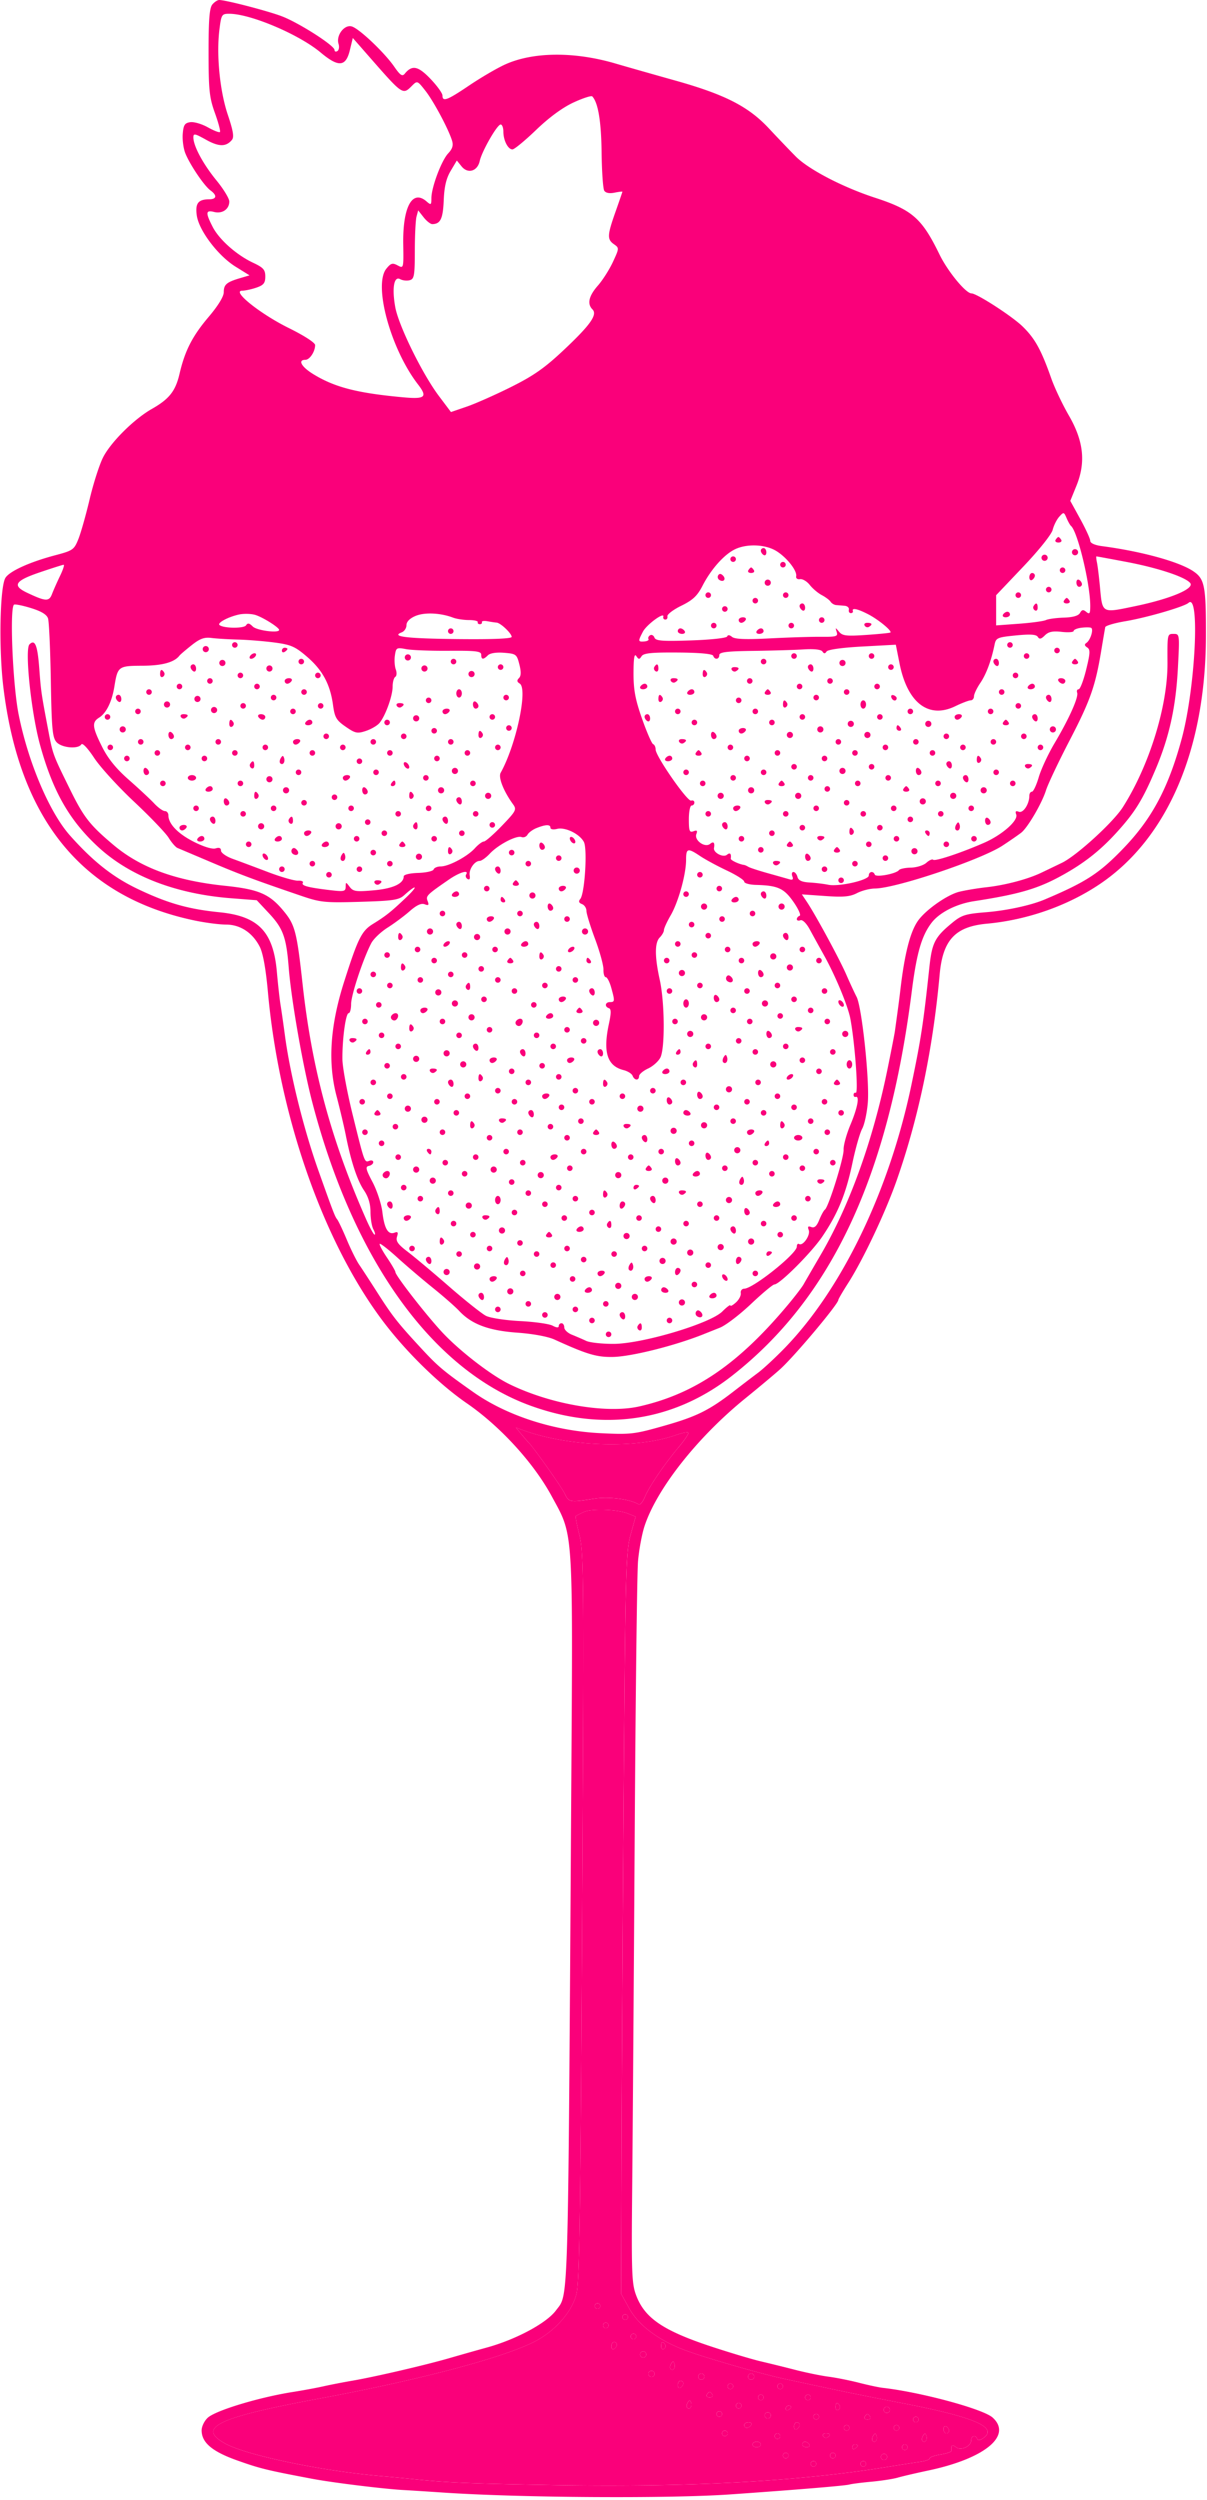 <svg xmlns="http://www.w3.org/2000/svg" width="436" height="903" fill="none"><path fill="#FA007A" fill-rule="evenodd" d="M76.702 1.627c-1.035 1.247-1.37 5.488-1.362 17.25.009 13.718.286 16.364 2.3 21.964 1.26 3.501 2.072 6.584 1.806 6.851-.267.266-2.24-.503-4.385-1.708-2.145-1.206-4.987-2.039-6.316-1.85-2.011.283-2.468.99-2.733 4.22-.175 2.132.244 5.282.93 7 1.665 4.163 6.83 11.8 9.08 13.427 2.466 1.782 2.272 3.19-.442 3.208-3.993.027-5.088 1.431-4.505 5.78.729 5.432 7.66 14.607 14.023 18.563l5.039 3.132-3.403 1.005c-4.897 1.446-5.904 2.315-5.904 5.094 0 1.538-2.045 4.881-5.415 8.854-5.918 6.976-8.602 12.212-10.558 20.592-1.466 6.282-3.7 9.115-10.027 12.716-6.375 3.629-14.744 11.934-17.563 17.43-1.32 2.574-3.505 9.357-4.856 15.072-1.35 5.716-3.191 12.231-4.09 14.478-1.547 3.867-1.993 4.18-8.313 5.85-9.41 2.485-16.82 5.879-18.114 8.299-1.937 3.62-2.334 25.533-.708 39.12 5.756 48.12 28.609 76.06 69.144 84.535 3.85.805 8.93 1.464 11.29 1.464 5.154.001 9.597 2.915 12.203 8.001 1.174 2.293 2.194 7.933 2.954 16.349 4.022 44.493 19.791 89.792 41.256 118.518 8.387 11.224 20.415 23.038 30.61 30.063 12.073 8.321 24.155 21.553 30.652 33.57 7.982 14.766 7.67 9.829 7.026 111.187-1.18 185.761-.908 176.713-5.491 182.903-3.403 4.596-14.408 10.501-25 13.416-3.575.983-9.65 2.703-13.5 3.821-8.587 2.495-26.901 6.753-35 8.139-3.3.564-8.025 1.483-10.5 2.042-2.475.558-7.415 1.473-10.978 2.032-12.134 1.904-27.827 6.64-30.772 9.286-1.237 1.113-2.248 3.182-2.245 4.598.009 4.451 3.839 7.668 12.995 10.911 8.195 2.902 10.603 3.49 27 6.589 7.375 1.393 26.134 3.698 33 4.054 1.925.1 8.225.502 14 .893 27.969 1.893 81.582 2.242 104 .677 23.733-1.657 41.456-3.127 43-3.566.825-.235 4.425-.696 8-1.025 3.575-.329 7.85-.992 9.5-1.473 1.65-.482 6.6-1.636 11-2.566 20.404-4.312 30.452-12.572 23.25-19.113-3.417-3.104-25.937-9.196-39.75-10.753-1.375-.155-5.2-.975-8.5-1.821-3.3-.847-8.25-1.835-11-2.195-2.75-.36-8.15-1.467-12-2.459a664.818 664.818 0 0 0-12.5-3.085c-3.025-.704-10.9-3.054-17.5-5.223-17.686-5.81-24.387-10.332-27.515-18.571-1.614-4.248-1.752-8.005-1.448-39.198.185-18.975.591-75.9.903-126.5.312-50.6.852-95.375 1.201-99.5.349-4.125 1.406-9.846 2.35-12.713 4.455-13.533 19.125-32.125 36.423-46.159 4.997-4.055 10.661-8.797 12.586-10.539 5.22-4.724 21-23.518 21-25.011 0-.297 1.594-3.03 3.541-6.075 5.387-8.421 13.478-25.538 17.519-37.063 7.896-22.519 13.116-47.518 15.545-74.44 1.123-12.448 5.618-17.273 17.068-18.323 14.633-1.343 29.326-6.524 41.005-14.461 24.323-16.53 37.993-48.569 38.1-89.297.048-18.259-.44-20.775-4.572-23.559-5.114-3.446-18.706-7.183-32.956-9.06-2.599-.343-4.25-1.079-4.25-1.896 0-.734-1.623-4.287-3.606-7.895l-3.606-6.56 2.223-5.475c3.433-8.46 2.601-16.136-2.752-25.383-2.291-3.957-5.147-9.983-6.346-13.392-3.638-10.34-5.904-14.438-10.381-18.777-3.857-3.738-16.524-11.922-18.452-11.922-2.042 0-8.569-7.95-11.542-14.06-6.351-13.05-9.805-16.09-23.28-20.486-11.665-3.806-24.031-10.243-28.656-14.917-2.256-2.28-6.615-6.839-9.686-10.13-7.393-7.924-15.887-12.26-33.916-17.315-7.975-2.236-17.65-4.99-21.5-6.12-14.935-4.387-29.867-4.239-39.988.394-2.906 1.33-8.689 4.717-12.852 7.526-8.004 5.401-9.66 6.023-9.66 3.626 0-.816-1.959-3.527-4.353-6.026-4.457-4.652-6.62-5.084-9.259-1.85-.896 1.098-1.636.607-3.806-2.524-3.534-5.099-12.539-13.652-15.295-14.527-2.676-.849-5.802 3.212-4.829 6.276.343 1.081.155 2.254-.417 2.608-.573.354-1.041.17-1.041-.408 0-1.594-12.873-9.817-19.048-12.167C96.721 3.947 81.771.058 79.202 0c-.62-.014-1.745.718-2.5 1.627Zm2.563 9.02c-1.144 9.16.134 22.191 3.02 30.79 1.967 5.858 2.33 8.09 1.485 9.11-2.105 2.536-4.708 2.517-9.34-.069-4.113-2.296-4.598-2.38-4.578-.786.038 3.112 3.53 9.596 8.33 15.465 2.557 3.125 4.648 6.557 4.648 7.627 0 2.782-2.53 4.525-5.487 3.783-3.054-.767-3.156.226-.547 5.34 2.353 4.613 8.622 10.183 14.648 13.016 3.698 1.738 4.386 2.516 4.386 4.958 0 2.351-.594 3.105-3.15 3.995-1.731.604-4.094 1.116-5.25 1.138-3.824.072 6.672 8.443 16.921 13.496 5.515 2.719 9.479 5.284 9.479 6.134 0 2.378-1.958 5.33-3.535 5.33-2.804 0-1.434 2.517 2.787 5.122 7.751 4.784 15.872 6.887 32.498 8.415 8.025.737 8.953-.061 5.41-4.652-9.885-12.81-16.195-35.916-11.419-41.813 1.615-1.995 2.212-2.168 4.064-1.176 2.156 1.154 2.171 1.101 2.026-7.617-.224-13.525 3.276-19.965 8.419-15.49 1.61 1.4 1.75 1.307 1.75-1.159 0-3.917 3.634-13.612 6.078-16.213 1.534-1.633 1.913-2.885 1.386-4.582-1.321-4.255-6.678-14.279-9.64-18.038-2.894-3.674-2.933-3.688-4.871-1.75-3.317 3.317-3.248 3.365-15.398-10.512l-5.944-6.79-1.056 4.378c-1.465 6.077-4.085 6.294-10.559.874-7.834-6.559-25.385-13.997-33.03-13.997-2.681 0-2.857.283-3.531 5.673Zm127.909 26.37c-3.949 1.826-8.788 5.375-13.497 9.901-4.038 3.881-7.889 7.056-8.559 7.056-1.624 0-3.288-3.257-3.288-6.434 0-1.41-.441-2.566-.98-2.566-1.256 0-6.782 9.642-7.563 13.197-.813 3.702-4.288 4.73-6.55 1.937l-1.717-2.12-2.225 3.742c-1.602 2.694-2.305 5.676-2.508 10.631-.274 6.676-1.179 8.56-4.134 8.598-.648.008-2.059-1.105-3.136-2.475l-1.959-2.49-.6 2.24c-.331 1.232-.607 6.8-.614 12.373-.013 9.028-.217 10.187-1.872 10.62-1.022.267-2.561.092-3.419-.388-2.236-1.252-3.021 3.249-1.768 10.135 1.215 6.679 9.791 24.134 15.757 32.07l4.358 5.798 5.715-1.963c3.143-1.08 10.352-4.278 16.019-7.107 8.137-4.061 12.134-6.866 19.01-13.339 9.641-9.075 12.26-12.785 10.366-14.679-1.982-1.982-1.331-4.843 1.952-8.583 1.722-1.961 4.175-5.819 5.45-8.572 2.287-4.935 2.292-5.025.369-6.372-2.51-1.758-2.438-3.257.566-11.753 1.361-3.85 2.476-7.1 2.479-7.225.002-.124-1.291.034-2.875.351-1.829.366-3.172.101-3.683-.727-.443-.716-.873-6.949-.956-13.85-.134-11.218-1.259-17.96-3.368-20.2-.338-.358-3.384.63-6.77 2.194Zm175.459 149.629c-.906 1.005-1.971 3.127-2.368 4.714-.414 1.66-4.906 7.293-10.577 13.264l-9.858 10.379v10.908l8.25-.606c4.538-.333 8.925-.931 9.75-1.329.825-.397 3.736-.793 6.469-.879 3.308-.104 5.258-.67 5.831-1.695.674-1.205 1.17-1.283 2.281-.361 1.178.978 1.419.605 1.418-2.195-.004-7.919-4.57-26.871-6.958-28.872-.328-.275-1.045-1.548-1.593-2.828-.96-2.241-1.058-2.26-2.645-.5Zm-1.303 8.328c-.34.55.11 1 1 1s1.34-.45 1-1c-.34-.55-.79-1-1-1-.21 0-.66.45-1 1Zm-116 3.519c-3.887 1.952-8.53 7.207-11.541 13.061-1.897 3.688-3.492 5.193-7.673 7.244-2.903 1.424-5.168 3.142-5.032 3.817.135.675-.204 1.212-.754 1.193-.55-.019-.877-.471-.727-1.004.568-2.015-6.02 2.789-7.365 5.37-1.816 3.484-1.784 3.704.523 3.53 1.062-.08 1.729-.471 1.483-.868-.245-.398.014-1.008.577-1.356.563-.348 1.275.022 1.582.823.461 1.201 2.781 1.381 13.243 1.027 7.207-.243 12.834-.863 13.031-1.434.219-.634.868-.574 1.757.164 1.002.832 4.942.987 13.652.537 6.734-.349 15.051-.608 18.483-.576 5.568.052 6.177-.136 5.668-1.745-.537-1.697-.487-1.701.854-.076 1.22 1.478 2.635 1.643 9.832 1.148 4.624-.318 8.549-.712 8.723-.876.628-.59-4.399-4.715-8.026-6.585-3.876-1.999-5.965-2.437-5.54-1.163.137.413-.197.75-.743.75s-.864-.562-.706-1.25c.158-.687-.521-1.319-1.507-1.402-.987-.084-2.375-.201-3.086-.259-.71-.059-1.61-.598-2-1.198-.389-.6-1.824-1.68-3.189-2.4s-3.318-2.373-4.341-3.673c-1.023-1.3-2.606-2.241-3.519-2.091-.937.154-1.541-.299-1.387-1.042.406-1.969-3.364-6.769-7.158-9.114-3.997-2.471-10.799-2.719-15.114-.552Zm9.5.422c0 .518.45 1.219 1 1.559.55.34 1-.084 1-.941s-.45-1.559-1-1.559-1 .423-1 .941Zm112.553-.026a1.116 1.116 0 0 0 .362 1.532c.521.322 1.21.159 1.532-.362a1.116 1.116 0 0 0-.362-1.532 1.116 1.116 0 0 0-1.532.362Zm-11 2a1.116 1.116 0 0 0 .362 1.532c.521.322 1.21.159 1.532-.362a1.116 1.116 0 0 0-.362-1.532 1.116 1.116 0 0 0-1.532.362Zm-112.553 1.085c0 .55.45 1 1 1s1-.45 1-1-.45-1-1-1-1 .45-1 1Zm132.43 1.25c.257 1.238.741 5.189 1.075 8.782.901 9.685.535 9.482 12.605 6.975 12.891-2.678 21.667-6.366 19.981-8.397-1.833-2.209-11.71-5.47-23.089-7.623-5.774-1.093-10.62-1.987-10.769-1.987-.149 0-.061 1.012.197 2.25Zm-114.43.75c0 .55.45 1 1 1s1-.45 1-1-.45-1-1-1-1 .45-1 1Zm-267.5 2.78c-8.978 3.052-10.022 4.764-4.5 7.375 6.7 3.168 7.905 3.226 8.969.426.534-1.405 1.844-4.36 2.91-6.567 1.067-2.208 1.643-4.001 1.28-3.984-.362.016-4.26 1.253-8.66 2.75Zm256-.78c-.34.55.11 1 1 1s1.34-.45 1-1c-.34-.55-.79-1-1-1-.21 0-.66.45-1 1Zm112.5 0c0 .55.45 1 1 1s1-.45 1-1-.45-1-1-1-1 .45-1 1Zm-123.403 1.844c-.346.56-.142 1.319.453 1.687 1.538.95 2.53-.351 1.246-1.635-.718-.718-1.277-.735-1.699-.052Zm112.403.715c0 .857.45 1.281 1 .941.55-.34 1-1.041 1-1.559s-.45-.941-1-.941-1 .702-1 1.559Zm-95.447 1.356a1.116 1.116 0 0 0 .362 1.532c.521.322 1.21.159 1.532-.362a1.116 1.116 0 0 0-.362-1.532 1.116 1.116 0 0 0-1.532.362Zm112.447.526c0 .857.45 1.559 1 1.559s1-.423 1-.941-.45-1.219-1-1.559c-.55-.34-1 .084-1 .941Zm-11 2.559c0 .55.45 1 1 1s1-.45 1-1-.45-1-1-1-1 .45-1 1Zm-123 2c0 .55.45 1 1 1s1-.45 1-1-.45-1-1-1-1 .45-1 1Zm28 0c0 .55.45 1 1 1s1-.45 1-1-.45-1-1-1-1 .45-1 1Zm84 0c0 .55.45 1 1 1s1-.45 1-1-.45-1-1-1-1 .45-1 1Zm-95 2c0 .55.45 1 1 1s1-.45 1-1-.45-1-1-1-1 .45-1 1Zm112.5 0c-.34.55.11 1 1 1s1.34-.45 1-1c-.34-.55-.79-1-1-1-.21 0-.66.45-1 1Zm45 .782c-1.558 1.404-15.092 5.34-22.858 6.648-3.857.65-7.106 1.607-7.22 2.126-.114.519-.763 4.319-1.443 8.444-2.118 12.86-3.95 18.062-11.447 32.5-3.998 7.7-7.832 15.8-8.52 18-1.448 4.634-6.556 13.396-8.902 15.271-.885.707-3.929 2.815-6.763 4.683-7.759 5.115-38.539 15.468-46.147 15.522-1.814.013-4.721.759-6.459 1.658-2.509 1.297-4.883 1.512-11.537 1.042l-8.378-.591 1.807 2.708c3.175 4.754 11.785 20.644 14.236 26.269 1.303 2.991 2.982 6.618 3.731 8.06 1.904 3.665 4.702 29.983 4.054 38.125-.295 3.71-1.214 7.985-2.041 9.5-.827 1.514-2.417 7.102-3.533 12.418-2.341 11.146-5.263 18.269-10.895 26.563-3.981 5.861-15.406 17.272-17.294 17.272-.548 0-4.348 3.174-8.446 7.052-4.098 3.879-9.137 7.724-11.198 8.545-2.061.821-4.647 1.855-5.747 2.298-10.396 4.188-26.264 8.175-32.974 8.285-5.874.097-9.286-.921-21.026-6.269-2.405-1.096-7.787-2.095-13.5-2.506-10.37-.746-16.487-3.045-21-7.892-1.375-1.477-5.65-5.224-9.5-8.325-3.85-3.102-9.639-8.037-12.864-10.967-3.225-2.929-6.059-5.132-6.297-4.893-.238.238.938 2.464 2.614 4.947s3.047 4.84 3.047 5.238c0 1.235 10.856 15.217 16.797 21.634 6.252 6.753 17.588 15.526 24.334 18.833 14.917 7.311 35.037 10.771 46.948 8.074 20.144-4.562 35.881-15.343 53.879-36.912 2.451-2.938 4.926-6.18 5.5-7.205.573-1.025 3.352-5.818 6.174-10.65 10.411-17.825 18.833-41.194 24.067-66.787 1.35-6.6 2.58-12.9 2.732-14 1.218-8.771 1.579-11.501 1.987-15 1.566-13.445 3.68-21.459 6.68-25.322 3.03-3.901 10.343-8.954 14.481-10.004 2.157-.548 6.621-1.294 9.921-1.66 6.774-.75 14.856-2.882 19.723-5.203 1.802-.86 5.194-2.489 7.538-3.62 5.313-2.564 18.562-14.666 22.02-20.113 9.561-15.063 16.194-36.495 16.116-52.078-.052-10.58-.069-10.5 2.257-10.5 2.124 0 2.145.175 1.51 12.25-.745 14.175-3.088 24.863-8.004 36.515-4.689 11.112-7.448 15.599-14.09 22.915-6.165 6.79-12.169 11.459-20.57 15.994-8.301 4.481-15.1 6.428-31 8.877-6.393.985-12.493 4.095-15.334 7.82-3.588 4.705-5.385 10.94-7.14 24.778-8.486 66.926-28.946 110.655-64.97 138.865-21.035 16.472-46.41 20.263-72.556 10.841-35.518-12.8-64.125-52.506-79.036-109.702-3.403-13.053-7.587-36.984-8.507-48.653-.861-10.934-2.023-14.121-7.14-19.591l-4.398-4.703-9.21-.714c-19.938-1.547-36.524-7.922-47.973-18.439-10.502-9.648-16.51-20.192-21.147-37.116-3.158-11.525-5.545-34.381-3.775-36.151 1.994-1.994 2.91.264 3.543 8.714.624 8.342.715 8.968 3.185 22 1.738 9.172 1.627 8.867 7.84 21.5 5.02 10.206 7.148 12.942 15.646 20.126 9.878 8.35 22.499 12.994 40.376 14.856 12.314 1.282 16.162 2.952 21.334 9.257 4.009 4.888 4.677 7.492 6.734 26.261 3.356 30.624 10.37 56.519 23.093 85.25 1.278 2.888 2.59 5.25 2.915 5.25.325 0 .125-.87-.445-1.934-.569-1.064-1.035-3.885-1.035-6.268 0-2.904-.779-5.482-2.361-7.816-2.444-3.605-4.708-10.481-6.58-19.982-.596-3.025-2.103-9.391-3.349-14.148-3.169-12.1-2.282-25.349 2.757-41.173 5.017-15.754 6.335-18.394 10.443-20.927 4.672-2.88 6.514-4.35 12.026-9.597 4.432-4.219 3.844-4.911-.698-.821-1.988 1.79-3.925 2.086-16 2.443-12.708.377-14.3.216-21.238-2.151-16.778-5.722-21.986-7.665-32.5-12.123-6.05-2.566-11.553-4.898-12.23-5.183-.676-.285-2.108-1.936-3.181-3.669s-6.685-7.593-12.471-13.023C42.662 284.173 36.16 277.04 34 273.752c-2.275-3.461-4.215-5.515-4.608-4.878-1.122 1.815-7.085 1.284-8.97-.798-1.478-1.634-1.765-4.73-2.062-22.25-.19-11.194-.642-21.281-1.005-22.417-.456-1.424-2.39-2.598-6.23-3.78-3.063-.943-5.803-1.48-6.091-1.193-1.581 1.582-.418 28.96 1.68 39.538 3.428 17.278 11.125 35.449 18.56 43.813 8.369 9.413 15.556 15.082 24.556 19.367 10.81 5.146 18.214 7.248 29.5 8.375 13.986 1.397 19.39 7.002 20.675 21.445.417 4.675 1.017 10.075 1.334 12 .318 1.925 1.028 6.875 1.579 11 1.892 14.179 6.788 33.919 12.152 49 5.315 14.942 5.901 16.465 6.734 17.492.449.554 2.02 3.881 3.491 7.392 1.47 3.511 3.483 7.561 4.473 9 .99 1.439 3.955 5.991 6.588 10.116 5.42 8.492 7.277 10.852 15.735 20 6.12 6.619 7.982 8.186 18.818 15.832 12.136 8.564 29.113 14.057 45.994 14.881 10.926.533 12.213.384 23-2.676 11.737-3.329 16.292-5.59 25.263-12.537 2.841-2.2 6.74-5.175 8.664-6.612 1.925-1.436 6.284-5.486 9.688-9 20.654-21.324 37.712-56.751 45.688-94.888 3.483-16.652 4.32-22.131 6.518-42.658.945-8.821 1.978-10.824 8.248-15.986 3.366-2.772 4.797-3.223 12.088-3.809 7.593-.61 16.294-2.489 21.27-4.592 15.01-6.345 19.814-9.472 28.577-18.602 10.261-10.691 16.132-21.732 20.922-39.349 4.945-18.186 6.715-53.017 2.501-49.222Zm-140.5 1.159c0 .518.45 1.219 1 1.559.55.34 1-.084 1-.941s-.45-1.559-1-1.559-1 .423-1 .941Zm84.543-.01c-.317.512-.118 1.213.441 1.559.559.345 1.016-.074 1.016-.931 0-1.757-.6-2.015-1.457-.628Zm-112.543 1.069c0 .55.45 1 1 1s1-.45 1-1-.45-1-1-1-1 .45-1 1Zm-174.5 2.002c-3.807.826-7.855 2.976-7.073 3.758 1.246 1.247 8.88 1.36 9.633.143.574-.929 1.163-.823 2.42.435 1.45 1.449 9.52 2.492 9.52 1.23 0-.914-6.14-4.746-8.754-5.463-1.51-.414-4.096-.461-5.746-.103Zm63.75.524c-2.077.88-3.25 2.078-3.25 3.319 0 1.067-.775 2.238-1.722 2.602-4.014 1.54 1.715 2.227 20.259 2.427 12.494.136 19.463-.148 19.463-.793 0-1.255-4.009-5.055-5.439-5.155-.583-.041-2.073-.263-3.309-.494-1.236-.23-2.136-.084-2 .325.136.408-.202.743-.752.743s-.887-.337-.75-.75-1.296-.75-3.185-.75-4.477-.395-5.75-.878c-4.556-1.728-10.299-1.981-13.565-.596Zm212.25-.526c-.34.55.084 1 .941 1s1.559-.45 1.559-1-.423-1-.941-1-1.219.45-1.559 1Zm-95.5 2c0 .55.423 1 .941 1s1.219-.45 1.559-1c.34-.55-.084-1-.941-1s-1.559.45-1.559 1Zm29 0c0 .55.45 1 1 1s1-.45 1-1-.45-1-1-1-1 .45-1 1Zm-39 2c0 .55.45 1 1 1s1-.45 1-1-.45-1-1-1-1 .45-1 1Zm28 0c0 .55.45 1 1 1s1-.45 1-1-.45-1-1-1-1 .45-1 1Zm27.51.016c.346.559 1.047.758 1.559.441 1.387-.857 1.129-1.457-.628-1.457-.857 0-1.276.457-.931 1.016Zm78.24.765c-1.512.193-2.75.717-2.75 1.163 0 .445-1.944.591-4.319.324-3.264-.368-4.751-.055-6.091 1.285-1.339 1.339-1.958 1.47-2.536.534-.561-.907-2.673-1.049-7.923-.531-6.682.658-7.194.879-7.694 3.325-1.188 5.807-2.998 10.666-5.159 13.851-1.253 1.846-2.278 4.012-2.278 4.812 0 .801-.533 1.456-1.184 1.456-.652 0-3.161.957-5.576 2.126-9.655 4.674-17.295-1.188-20.129-15.443l-1.347-6.778-12.132.657c-7.282.394-12.432 1.112-12.882 1.797-.56.853-.94.853-1.5.003-.472-.717-2.974-.999-6.75-.761-3.3.207-11.512.448-18.25.536-9.547.124-12.25.457-12.25 1.511 0 1.614-1.679 1.814-2.196.263-.234-.7-4.758-1.122-12.663-1.181-9.649-.072-12.498.216-13.22 1.339-.794 1.233-1.057 1.223-1.906-.069-.691-1.054-.989.783-1 6.17-.012 6.045.643 9.542 3.09 16.5 1.707 4.857 3.507 8.98 4 9.163.492.184.895 1.052.895 1.93 0 2.395 11.478 18.911 12.829 18.461.644-.215 1.171.097 1.171.693 0 .595-.45 1.083-1 1.083s-1 2.236-1 4.969c0 4.234.247 4.873 1.674 4.326 1.26-.483 1.517-.235 1.041 1.004-.864 2.254 3.108 5.093 4.967 3.55 1.238-1.027 1.757-.466 1.399 1.513-.299 1.654 3.327 3.544 4.666 2.433 1.138-.945 1.652-.431 1.392 1.394-.082.573 3.06 2.045 4.861 2.277.275.036.95.34 1.5.677s3.7 1.368 7 2.291c3.3.924 6.785 1.908 7.744 2.188 1.27.371 1.58.084 1.143-1.057-.331-.861-.155-1.565.389-1.565.545 0 1.201.803 1.458 1.786.333 1.273 1.585 1.85 4.366 2.012 2.145.125 5.184.492 6.753.817 3.826.79 14.647-1.663 14.647-3.321 0-1.496 1.672-1.757 2.167-.338.376 1.08 7.75-.3 8.729-1.634.332-.452 2.281-.855 4.331-.896 2.05-.041 4.561-.829 5.581-1.752 1.02-.923 2.122-1.411 2.448-1.084.65.649 10.239-2.548 18.428-6.145 6.517-2.862 12.402-8.057 11.573-10.217-.433-1.129-.165-1.407.945-.981 1.573.604 3.798-2.791 3.798-5.794 0-.799.418-1.453.929-1.453.511 0 1.623-2.363 2.471-5.25.848-2.887 3.412-8.4 5.697-12.25 5.253-8.85 8.739-16.635 8.174-18.25-.241-.687.001-1.25.538-1.25s1.759-3.199 2.717-7.108c1.471-6.001 1.527-7.247.358-8-.978-.63-1.057-1.112-.269-1.642 1.462-.983 2.69-4.977 1.676-5.452-.435-.203-2.029-.211-3.541-.017Zm-228.75 1.219c0 .55.45 1 1 1s1-.45 1-1-.45-1-1-1-1 .45-1 1Zm83 0c0 .55.702 1 1.559 1s1.281-.45.941-1c-.34-.55-1.041-1-1.559-1s-.941.45-.941 1Zm28.5 0c-.34.55.084 1 .941 1s1.559-.45 1.559-1-.423-1-.941-1-1.219.45-1.559 1Zm-204.131 5.104c-2.12 1.685-4.083 3.363-4.362 3.73-1.856 2.438-6.208 3.634-13.338 3.667-8.766.04-8.99.205-10.175 7.499-.895 5.511-2.913 9.62-5.525 11.252-2.668 1.665-2.491 3.385 1.084 10.539 2.13 4.264 5.048 7.862 9.654 11.91 3.63 3.189 7.756 7.037 9.169 8.549 1.413 1.512 3.144 2.75 3.847 2.75.702 0 1.277.691 1.277 1.535 0 3.081 3.45 6.663 9.222 9.577 3.599 1.817 6.663 2.742 7.842 2.368 1.299-.413 1.936-.144 1.936.817 0 .787 1.912 2.123 4.25 2.969 2.338.846 8.075 2.993 12.75 4.771 4.675 1.777 9.537 3.174 10.805 3.104 1.268-.07 2.058.271 1.757.759-.641 1.037 1.756 1.69 9.688 2.641 5.185.622 5.753.506 5.782-1.176.031-1.812.072-1.811 1.458.019 1.253 1.656 2.3 1.806 8.645 1.245 6.98-.618 10.863-2.417 10.866-5.034.001-.633 2.203-1.162 5.22-1.254 2.87-.087 5.382-.65 5.582-1.25.2-.6 1.345-1.091 2.545-1.091 2.932 0 9.637-3.564 12.354-6.567 1.211-1.338 2.674-2.433 3.251-2.433s3.517-2.568 6.533-5.707c5.123-5.332 5.386-5.841 4.005-7.75-3.443-4.759-5.393-9.727-4.469-11.383 5.569-9.972 9.922-30.341 6.885-32.218-1.024-.632-1.096-1.153-.274-1.975.782-.782.825-2.264.144-4.949-.929-3.658-1.18-3.849-5.534-4.195-2.804-.223-5.05.126-5.83.907-1.673 1.673-2.413 1.604-2.413-.226 0-1.248-1.945-1.48-11.75-1.402-6.462.051-13.381-.215-15.374-.592-3.448-.652-3.644-.541-4.061 2.296-.241 1.64-.092 3.915.33 5.056.424 1.146.339 2.339-.189 2.665-.526.325-.956 1.905-.956 3.512 0 3.386-2.647 10.686-4.776 13.173-.806.942-3.012 2.223-4.902 2.847-3.09 1.019-3.826.864-7.296-1.541-3.38-2.342-3.947-3.318-4.564-7.846-1.017-7.472-3.774-12.587-9.386-17.415-4.309-3.708-5.793-4.357-11.754-5.144-3.752-.495-9.667-.972-13.144-1.061-3.478-.089-7.815-.353-9.64-.587-2.581-.33-4.167.253-7.17 2.639Zm14.63-.104c0 .55.45 1 1 1s1-.45 1-1-.45-1-1-1-1 .45-1 1Zm280.001 0c0 .55.45 1 1 1s1-.45 1-1-.45-1-1-1-1 .45-1 1Zm-290.447.915a1.116 1.116 0 0 0 .362 1.532c.52.322 1.21.159 1.532-.362a1.116 1.116 0 0 0-.362-1.532 1.116 1.116 0 0 0-1.532.362Zm28.447 1.144c0 .582.45.781 1 .441s1-.816 1-1.059-.45-.441-1-.441-1 .477-1 1.059Zm279-.059c0 .55.45 1 1 1s1-.45 1-1-.45-1-1-1-1 .45-1 1Zm-290.5 2c-.34.55-.168 1 .382 1s1.278-.45 1.618-1c.34-.55.168-1-.382-1s-1.278.45-1.618 1Zm56.053-.085a1.116 1.116 0 0 0 .362 1.532c.521.322 1.21.159 1.532-.362a1.116 1.116 0 0 0-.362-1.532 1.116 1.116 0 0 0-1.532.362Zm139.447.085c0 .55.45 1 1 1s1-.45 1-1-.45-1-1-1-1 .45-1 1Zm28 0c0 .55.45 1 1 1s1-.45 1-1-.45-1-1-1-1 .45-1 1Zm56 0c0 .55.45 1 1 1s1-.45 1-1-.45-1-1-1-1 .45-1 1Zm-290.447 1.915a1.116 1.116 0 0 0 .362 1.532c.52.322 1.21.159 1.532-.362a1.116 1.116 0 0 0-.362-1.532 1.116 1.116 0 0 0-1.532.362Zm28.447.085c0 .55.45 1 1 1s1-.45 1-1-.45-1-1-1-1 .45-1 1Zm55 0c0 .55.45 1 1 1s1-.45 1-1-.45-1-1-1-1 .45-1 1Zm112 0c0 .55.45 1 1 1s1-.45 1-1-.45-1-1-1-1 .45-1 1Zm28.553-.085a1.116 1.116 0 0 0 .362 1.532c.521.322 1.21.159 1.532-.362a1.116 1.116 0 0 0-.362-1.532 1.116 1.116 0 0 0-1.532.362Zm55.447.026c0 .518.45 1.219 1 1.559.55.34 1-.084 1-.941s-.45-1.559-1-1.559-1 .423-1 .941Zm28.5.059c-.34.55.11 1 1 1s1.34-.45 1-1c-.34-.55-.79-1-1-1-.21 0-.66.45-1 1Zm-318.5 1.941c0 .518.45 1.219 1 1.559.55.34 1-.084 1-.941s-.45-1.559-1-1.559-1 .423-1 .941Zm27.553-.026a1.116 1.116 0 0 0 .362 1.532c.52.322 1.21.159 1.532-.362a1.116 1.116 0 0 0-.362-1.532 1.116 1.116 0 0 0-1.532.362Zm56 0a1.116 1.116 0 0 0 .362 1.532c.521.322 1.21.159 1.532-.362a1.116 1.116 0 0 0-.362-1.532 1.116 1.116 0 0 0-1.532.362Zm27.447.085c0 .55.45 1 1 1s1-.45 1-1-.45-1-1-1-1 .45-1 1Zm56.543-.069c-.317.512-.118 1.213.441 1.559.559.345 1.016-.074 1.016-.931 0-1.757-.6-2.015-1.457-.628Zm55.457.01c0 .518.45 1.219 1 1.559.55.34 1-.084 1-.941s-.45-1.559-1-1.559-1 .423-1 .941Zm29 .059c0 .55.45 1 1 1s1-.45 1-1-.45-1-1-1-1 .45-1 1Zm-56.49 1.016c.346.559 1.047.758 1.559.441 1.387-.857 1.129-1.457-.628-1.457-.857 0-1.276.457-.931 1.016Zm-206.51 1.543c0 .857.457 1.276 1.016.931.559-.346.758-1.047.44-1.559-.856-1.387-1.456-1.129-1.456.628Zm111.553-.644a1.116 1.116 0 0 0 .362 1.532c.521.322 1.21.159 1.532-.362a1.116 1.116 0 0 0-.362-1.532 1.116 1.116 0 0 0-1.532.362Zm84.447.644c0 .857.457 1.276 1.016.931.559-.346.758-1.047.441-1.559-.857-1.387-1.457-1.129-1.457.628Zm-168 .441c0 .55.45 1 1 1s1-.45 1-1-.45-1-1-1-1 .45-1 1Zm28 0c0 .55.45 1 1 1s1-.45 1-1-.45-1-1-1-1 .45-1 1Zm252 0c0 .55.45 1 1 1s1-.45 1-1-.45-1-1-1-1 .45-1 1Zm-291 2c0 .55.45 1 1 1s1-.45 1-1-.45-1-1-1-1 .45-1 1Zm28 0c0 .55.423 1 .941 1s1.219-.45 1.559-1c.34-.55-.084-1-.941-1s-1.559.45-1.559 1Zm139.51.016c.346.559 1.047.758 1.559.441 1.387-.857 1.129-1.457-.628-1.457-.857 0-1.276.457-.931 1.016Zm27.49-.016c0 .55.45 1 1 1s1-.45 1-1-.45-1-1-1-1 .45-1 1Zm29 0c0 .55.45 1 1 1s1-.45 1-1-.45-1-1-1-1 .45-1 1Zm83.5 0c.34.55 1.041 1 1.559 1s.941-.45.941-1-.702-1-1.559-1-1.281.45-.941 1Zm-318.5 2c0 .55.45 1 1 1s1-.45 1-1-.45-1-1-1-1 .45-1 1Zm28 0c0 .55.45 1 1 1s1-.45 1-1-.45-1-1-1-1 .45-1 1Zm139.5 0c-.34.55.084 1 .941 1s1.559-.45 1.559-1-.423-1-.941-1-1.219.45-1.559 1Zm56.5 0c0 .55.45 1 1 1s1-.45 1-1-.45-1-1-1-1 .45-1 1Zm28 0c0 .55.45 1 1 1s1-.45 1-1-.45-1-1-1-1 .45-1 1Zm55.5 0c-.34.55.084 1 .941 1s1.559-.45 1.559-1-.423-1-.941-1-1.219.45-1.559 1Zm-318.5 2c0 .55.45 1 1 1s1-.45 1-1-.45-1-1-1-1 .45-1 1Zm56 0c0 .55.45 1 1 1s1-.45 1-1-.45-1-1-1-1 .45-1 1Zm56 .5c0 .825.45 1.5 1 1.5s1-.675 1-1.5-.45-1.5-1-1.5-1 .675-1 1.5Zm83.5-.5c-.34.55.084 1 .941 1s1.559-.45 1.559-1-.423-1-.941-1-1.219.45-1.559 1Zm28 0c-.34.55.11 1 1 1s1.34-.45 1-1c-.34-.55-.79-1-1-1-.21 0-.66.45-1 1Zm28.5 0c0 .55.45 1 1 1s1-.45 1-1-.45-1-1-1-1 .45-1 1Zm56 0c0 .55.45 1 1 1s1-.45 1-1-.45-1-1-1-1 .45-1 1Zm-319 1.941c0 .518.45 1.219 1 1.559.55.34 1-.084 1-.941s-.45-1.559-1-1.559-1 .423-1 .941Zm28.553-.026a1.116 1.116 0 0 0 .362 1.532c.52.322 1.21.159 1.532-.362a1.116 1.116 0 0 0-.362-1.532 1.116 1.116 0 0 0-1.532.362Zm27.447.085c0 .55.45 1 1 1s1-.45 1-1-.45-1-1-1-1 .45-1 1Zm84 0c0 .55.45 1 1 1s1-.45 1-1-.45-1-1-1-1 .45-1 1Zm56 .559c0 .857.457 1.276 1.016.931.559-.346.758-1.047.441-1.559-.857-1.387-1.457-1.129-1.457.628Zm56-.559c0 .55.45 1 1 1s1-.45 1-1-.45-1-1-1-1 .45-1 1Zm28.15-.05c.43 1.289 1.801 1.521 1.925.325.041-.399-.465-.905-1.125-1.125-.66-.22-1.02.14-.8.8Zm55.85-.009c0 .518.45 1.219 1 1.559.55.34 1-.084 1-.941s-.45-1.559-1-1.559-1 .423-1 .941Zm-224 1.059c0 .55.45 1 1 1s1-.45 1-1-.45-1-1-1-1 .45-1 1Zm112 0c0 .55.45 1 1 1s1-.45 1-1-.45-1-1-1-1 .45-1 1Zm-206.447.915a1.116 1.116 0 0 0 .362 1.532c.52.322 1.21.159 1.532-.362a1.116 1.116 0 0 0-.362-1.532 1.116 1.116 0 0 0-1.532.362Zm111.447.526c0 .857.45 1.559 1 1.559s1-.423 1-.941-.45-1.219-1-1.559c-.55-.34-1 .084-1 .941Zm112 .118c0 .857.457 1.276 1.016.931.559-.346.758-1.047.441-1.559-.857-1.387-1.457-1.129-1.457.628Zm28-.059c0 .825.45 1.5 1 1.5s1-.675 1-1.5-.45-1.5-1-1.5-1 .675-1 1.5Zm-224 .5c0 .55.45 1 1 1s1-.45 1-1-.45-1-1-1-1 .45-1 1Zm28 0c0 .55.45 1 1 1s1-.45 1-1-.45-1-1-1-1 .45-1 1Zm28.51.016c.346.559 1.047.758 1.559.441 1.387-.857 1.129-1.457-.628-1.457-.857 0-1.276.457-.931 1.016Zm223.49-.016c0 .55.45 1 1 1s1-.45 1-1-.45-1-1-1-1 .45-1 1Zm-290.447.915a1.116 1.116 0 0 0 .362 1.532c.52.322 1.21.159 1.532-.362a1.116 1.116 0 0 0-.362-1.532 1.116 1.116 0 0 0-1.532.362Zm-27.553 1.085c0 .55.45 1 1 1s1-.45 1-1-.45-1-1-1-1 .45-1 1Zm56 0c0 .55.45 1 1 1s1-.45 1-1-.45-1-1-1-1 .45-1 1Zm55 0c0 .55.423 1 .941 1s1.219-.45 1.559-1c.34-.55-.084-1-.941-1s-1.559.45-1.559 1Zm84 0c0 .55.45 1 1 1s1-.45 1-1-.45-1-1-1-1 .45-1 1Zm28 0c0 .55.45 1 1 1s1-.45 1-1-.45-1-1-1-1 .45-1 1Zm56 0c0 .55.45 1 1 1s1-.45 1-1-.45-1-1-1-1 .45-1 1Zm29 0c0 .55.45 1 1 1s1-.45 1-1-.45-1-1-1-1 .45-1 1Zm-319 2c0 .55.45 1 1 1s1-.45 1-1-.45-1-1-1-1 .45-1 1Zm27.51.016c.346.559 1.047.758 1.559.441 1.387-.857 1.129-1.457-.628-1.457-.857 0-1.276.457-.931 1.016Zm27.99-.016c.34.55 1.04 1 1.559 1 .518 0 .94-.45.94-1s-.701-1-1.558-1c-.857 0-1.281.45-.941 1Zm56.053-.085a1.116 1.116 0 0 0 .362 1.532c.521.322 1.21.159 1.532-.362a1.116 1.116 0 0 0-.362-1.532 1.116 1.116 0 0 0-1.532.362Zm27.447.085c0 .55.45 1 1 1s1-.45 1-1-.45-1-1-1-1 .45-1 1Zm56-.059c0 .518.45 1.219 1 1.559.55.34 1-.084 1-.941s-.45-1.559-1-1.559-1 .423-1 .941Zm56 .059c0 .55.45 1 1 1s1-.45 1-1-.45-1-1-1-1 .45-1 1Zm28 0c0 .55.45 1 1 1s1-.45 1-1-.45-1-1-1-1 .45-1 1Zm28 0c0 .55.423 1 .941 1s1.219-.45 1.559-1c.34-.55-.084-1-.941-1s-1.559.45-1.559 1Zm28-.059c0 .518.45 1.219 1 1.559.55.34 1-.084 1-.941s-.45-1.559-1-1.559-1 .423-1 .941Zm-290 2.618c0 .857.457 1.276 1.016.931.559-.346.758-1.047.44-1.559-.856-1.387-1.456-1.129-1.456.628Zm27.5-.559c-.34.55.084 1 .941 1s1.559-.45 1.559-1-.423-1-.941-1-1.219.45-1.559 1Zm28.5 0c0 .55.45 1 1 1s1-.45 1-1-.45-1-1-1-1 .45-1 1Zm111 0c0 .55.45 1 1 1s1-.45 1-1-.45-1-1-1-1 .45-1 1Zm28 0c0 .55.45 1 1 1s1-.45 1-1-.45-1-1-1-1 .45-1 1Zm28.553-.085a1.116 1.116 0 0 0 .362 1.532c.521.322 1.21.159 1.532-.362a1.116 1.116 0 0 0-.362-1.532 1.116 1.116 0 0 0-1.532.362Zm28 0a1.116 1.116 0 0 0 .362 1.532c.521.322 1.21.159 1.532-.362a1.116 1.116 0 0 0-.362-1.532 1.116 1.116 0 0 0-1.532.362Zm27.947.085c-.34.55.11 1 1 1s1.34-.45 1-1c-.34-.55-.79-1-1-1-.21 0-.66.45-1 1Zm-318.947 1.915a1.116 1.116 0 0 0 .362 1.532c.52.322 1.21.159 1.532-.362a1.116 1.116 0 0 0-.362-1.532 1.116 1.116 0 0 0-1.532.362Zm139.447.085c0 .55.45 1 1 1s1-.45 1-1-.45-1-1-1-1 .45-1 1Zm112.553-.085a1.116 1.116 0 0 0 .362 1.532c.521.322 1.21.159 1.532-.362a1.116 1.116 0 0 0-.362-1.532 1.116 1.116 0 0 0-1.532.362Zm28.447.085c0 .55.477 1 1.059 1s.781-.45.441-1-.816-1-1.059-1-.441.45-.441 1Zm55.553-.085a1.116 1.116 0 0 0 .362 1.532c.521.322 1.21.159 1.532-.362a1.116 1.116 0 0 0-.362-1.532 1.116 1.116 0 0 0-1.532.362Zm-223.553 1.085c0 .55.45 1 1 1s1-.45 1-1-.45-1-1-1-1 .45-1 1Zm111 0c0 .55.423 1 .941 1s1.219-.45 1.559-1c.34-.55-.084-1-.941-1s-1.559.45-1.559 1Zm-206 1.441c0 .857.45 1.559 1 1.559s1-.423 1-.941-.45-1.219-1-1.559c-.55-.34-1 .084-1 .941Zm112 .118c0 .857.457 1.276 1.016.931.559-.346.758-1.047.441-1.559-.857-1.387-1.457-1.129-1.457.628Zm84-.118c0 .857.45 1.559 1 1.559s1-.423 1-.941-.45-1.219-1-1.559c-.55-.34-1 .084-1 .941Zm27.553-.526a1.116 1.116 0 0 0 .362 1.532c.521.322 1.21.159 1.532-.362a1.116 1.116 0 0 0-.362-1.532 1.116 1.116 0 0 0-1.532.362Zm28 0a1.116 1.116 0 0 0 .362 1.532c.521.322 1.21.159 1.532-.362a1.116 1.116 0 0 0-.362-1.532 1.116 1.116 0 0 0-1.532.362Zm-195.553 1.085c0 .55.45 1 1 1s1-.45 1-1-.45-1-1-1-1 .45-1 1Zm28 0c0 .55.45 1 1 1s1-.45 1-1-.45-1-1-1-1 .45-1 1Zm196 0c0 .55.45 1 1 1s1-.45 1-1-.45-1-1-1-1 .45-1 1Zm28 0c0 .55.45 1 1 1s1-.45 1-1-.45-1-1-1-1 .45-1 1Zm-319 2c0 .55.45 1 1 1s1-.45 1-1-.45-1-1-1-1 .45-1 1Zm28 0c0 .55.45 1 1 1s1-.45 1-1-.45-1-1-1-1 .45-1 1Zm28 0c0 .55.423 1 .941 1s1.219-.45 1.559-1c.34-.55-.084-1-.941-1s-1.559.45-1.559 1Zm28 0c0 .55.45 1 1 1s1-.45 1-1-.45-1-1-1-1 .45-1 1Zm28 0c0 .55.45 1 1 1s1-.45 1-1-.45-1-1-1-1 .45-1 1Zm83.51.016c.346.559 1.047.758 1.559.441 1.387-.857 1.129-1.457-.628-1.457-.857 0-1.276.457-.931 1.016Zm56.49-.016c0 .55.45 1 1 1s1-.45 1-1-.45-1-1-1-1 .45-1 1Zm28 0c0 .55.45 1 1 1s1-.45 1-1-.45-1-1-1-1 .45-1 1Zm28 0c0 .55.45 1 1 1s1-.45 1-1-.45-1-1-1-1 .45-1 1Zm-319 2c0 .55.45 1 1 1s1-.45 1-1-.45-1-1-1-1 .45-1 1Zm28 0c0 .55.45 1 1 1s1-.45 1-1-.45-1-1-1-1 .45-1 1Zm28 0c0 .55.45 1 1 1s1-.45 1-1-.45-1-1-1-1 .45-1 1Zm28 0c0 .55.45 1 1 1s1-.45 1-1-.45-1-1-1-1 .45-1 1Zm56 0c0 .55.45 1 1 1s1-.45 1-1-.45-1-1-1-1 .45-1 1Zm84 0c0 .55.45 1 1 1s1-.45 1-1-.45-1-1-1-1 .45-1 1Zm56 0c0 .55.45 1 1 1s1-.45 1-1-.45-1-1-1-1 .45-1 1Zm28 0c0 .55.45 1 1 1s1-.45 1-1-.45-1-1-1-1 .45-1 1Zm28 0c0 .55.45 1 1 1s1-.45 1-1-.45-1-1-1-1 .45-1 1Zm-319 2c0 .55.45 1 1 1s1-.45 1-1-.45-1-1-1-1 .45-1 1Zm28 0c0 .55.45 1 1 1s1-.45 1-1-.45-1-1-1-1 .45-1 1Zm28 0c0 .55.45 1 1 1s1-.45 1-1-.45-1-1-1-1 .45-1 1Zm28 0c0 .55.45 1 1 1s1-.45 1-1-.45-1-1-1-1 .45-1 1Zm28 0c0 .55.45 1 1 1s1-.45 1-1-.45-1-1-1-1 .45-1 1Zm83.5 0c-.34.55.11 1 1 1s1.34-.45 1-1c-.34-.55-.79-1-1-1-.21 0-.66.45-1 1Zm28.5 0c0 .55.45 1 1 1s1-.45 1-1-.45-1-1-1-1 .45-1 1Zm28 0c0 .55.45 1 1 1s1-.45 1-1-.45-1-1-1-1 .45-1 1Zm28 0c0 .55.45 1 1 1s1-.45 1-1-.45-1-1-1-1 .45-1 1Zm-291 2c0 .55.45 1 1 1s1-.45 1-1-.45-1-1-1-1 .45-1 1Zm28 0c0 .55.45 1 1 1s1-.45 1-1-.45-1-1-1-1 .45-1 1Zm28.583-.134c-.431.697-.513 1.537-.183 1.867.895.895 1.871-.421 1.387-1.871-.338-1.016-.574-1.016-1.204.004Zm55.417.134c0 .55.45 1 1 1s1-.45 1-1-.45-1-1-1-1 .45-1 1Zm83.5 0c-.34.55.084 1 .941 1s1.559-.45 1.559-1-.423-1-.941-1-1.219.45-1.559 1Zm28.5 0c0 .55.45 1 1 1s1-.45 1-1-.45-1-1-1-1 .45-1 1Zm28 0c0 .55.45 1 1 1s1-.45 1-1-.45-1-1-1-1 .45-1 1Zm56 .559c0 .857.457 1.276 1.016.931.559-.346.758-1.047.441-1.559-.857-1.387-1.457-1.129-1.457.628Zm-224 .441c0 .55.45 1 1 1s1-.45 1-1-.45-1-1-1-1 .45-1 1Zm-38.457.931c-.317.512-.118 1.213.44 1.559.56.345 1.017-.074 1.017-.931 0-1.757-.6-2.015-1.457-.628Zm55.457-.049c0 .55.45 1.278 1 1.618.55.34 1 .168 1-.382s-.45-1.278-1-1.618c-.55-.34-1-.168-1 .382Zm196 .059c0 .518.45 1.219 1 1.559.55.34 1-.084 1-.941s-.45-1.559-1-1.559-1 .423-1 .941Zm-56 1.059c0 .55.45 1 1 1s1-.45 1-1-.45-1-1-1-1 .45-1 1Zm28 0c0 .55.45 1 1 1s1-.45 1-1-.45-1-1-1-1 .45-1 1Zm56.51.016c.346.559 1.047.758 1.559.441 1.387-.857 1.129-1.457-.628-1.457-.857 0-1.276.457-.931 1.016Zm-318.51 1.425c0 .857.45 1.559 1 1.559s1-.423 1-.941-.45-1.219-1-1.559c-.55-.34-1 .084-1 .941Zm111.553-.526a1.116 1.116 0 0 0 .362 1.532c.521.322 1.21.159 1.532-.362a1.116 1.116 0 0 0-.362-1.532 1.116 1.116 0 0 0-1.532.362Zm140 0a1.116 1.116 0 0 0 .362 1.532c.521.322 1.21.159 1.532-.362a1.116 1.116 0 0 0-.362-1.532 1.116 1.116 0 0 0-1.532.362Zm27.447.526c0 .857.45 1.559 1 1.559s1-.423 1-.941-.45-1.219-1-1.559c-.55-.34-1 .084-1 .941Zm-224 .559c0 .55.45 1 1 1s1-.45 1-1-.45-1-1-1-1 .45-1 1Zm28 0c0 .55.45 1 1 1s1-.45 1-1-.45-1-1-1-1 .45-1 1Zm112 0c0 .55.45 1 1 1s1-.45 1-1-.45-1-1-1-1 .45-1 1Zm28 0c0 .55.45 1 1 1s1-.45 1-1-.45-1-1-1-1 .45-1 1Zm84 0c0 .55.45 1 1 1s1-.45 1-1-.45-1-1-1-1 .45-1 1Zm-291 2c0 .55.675 1 1.5 1s1.5-.45 1.5-1-.675-1-1.5-1-1.5.45-1.5 1Zm28.553-.085a1.116 1.116 0 0 0 .362 1.532c.52.322 1.21.159 1.532-.362a1.116 1.116 0 0 0-.362-1.532 1.116 1.116 0 0 0-1.532.362Zm27.447.085c0 .55.423 1 .941 1s1.219-.45 1.559-1c.34-.55-.084-1-.941-1s-1.559.45-1.559 1Zm29 0c0 .55.45 1 1 1s1-.45 1-1-.45-1-1-1-1 .45-1 1Zm111 0c0 .55.45 1 1 1s1-.45 1-1-.45-1-1-1-1 .45-1 1Zm28 0c0 .55.45 1 1 1s1-.45 1-1-.45-1-1-1-1 .45-1 1Zm28 0c0 .55.45 1 1 1s1-.45 1-1-.45-1-1-1-1 .45-1 1Zm28-.059c0 .518.45 1.219 1 1.559.55.34 1-.084 1-.941s-.45-1.559-1-1.559-1 .423-1 .941Zm-290 2.059c0 .55.45 1 1 1s1-.45 1-1-.45-1-1-1-1 .45-1 1Zm28 0c0 .55.45 1 1 1s1-.45 1-1-.45-1-1-1-1 .45-1 1Zm55.5 0c-.34.55-.141 1 .441 1s1.059-.45 1.059-1-.198-1-.441-1-.719.45-1.059 1Zm28.5 0c0 .55.45 1 1 1s1-.45 1-1-.45-1-1-1-1 .45-1 1Zm83 0c0 .55.45 1 1 1s1-.45 1-1-.45-1-1-1-1 .45-1 1Zm28.5 0c-.34.55.11 1 1 1s1.34-.45 1-1c-.34-.55-.79-1-1-1-.21 0-.66.45-1 1Zm27.5 0c0 .55.45 1 1 1s1-.45 1-1-.45-1-1-1-1 .45-1 1Zm29 0c0 .55.45 1 1 1s1-.45 1-1-.45-1-1-1-1 .45-1 1Zm27 0c0 .55.45 1 1 1s1-.45 1-1-.45-1-1-1-1 .45-1 1Zm-290.5 2c-.34.55.084 1 .94 1 .858 0 1.56-.45 1.56-1s-.423-1-.941-1-1.22.45-1.56 1Zm28.053-.085a1.116 1.116 0 0 0 .362 1.532c.521.322 1.21.159 1.532-.362a1.116 1.116 0 0 0-.362-1.532 1.116 1.116 0 0 0-1.532.362Zm28.447.526c0 .857.45 1.559 1 1.559s1-.423 1-.941-.45-1.219-1-1.559c-.55-.34-1 .084-1 .941Zm27.553-.526a1.116 1.116 0 0 0 .362 1.532c.521.322 1.21.159 1.532-.362a1.116 1.116 0 0 0-.362-1.532 1.116 1.116 0 0 0-1.532.362Zm112 0a1.116 1.116 0 0 0 .362 1.532c.521.322 1.21.159 1.532-.362a1.116 1.116 0 0 0-.362-1.532 1.116 1.116 0 0 0-1.532.362Zm27.447.085c0 .55.45 1 1 1s1-.45 1-1-.45-1-1-1-1 .45-1 1Zm28.5 0c-.34.55.11 1 1 1s1.34-.45 1-1c-.34-.55-.79-1-1-1-.21 0-.66.45-1 1Zm28.053-.085a1.116 1.116 0 0 0 .362 1.532c.521.322 1.21.159 1.532-.362a1.116 1.116 0 0 0-.362-1.532 1.116 1.116 0 0 0-1.532.362ZM91.83 287.533c0 .857.457 1.276 1.016.931.559-.346.758-1.047.44-1.559-.856-1.387-1.456-1.129-1.456.628Zm56 0c0 .857.457 1.276 1.016.931.559-.346.758-1.047.441-1.559-.857-1.387-1.457-1.129-1.457.628Zm27.553-.644a1.116 1.116 0 0 0 .362 1.532c.521.322 1.21.159 1.532-.362a1.116 1.116 0 0 0-.362-1.532 1.116 1.116 0 0 0-1.532.362Zm84 0a1.116 1.116 0 0 0 .362 1.532c.521.322 1.21.159 1.532-.362a1.116 1.116 0 0 0-.362-1.532 1.116 1.116 0 0 0-1.532.362Zm28 0a1.116 1.116 0 0 0 .362 1.532c.521.322 1.21.159 1.532-.362a1.116 1.116 0 0 0-.362-1.532 1.116 1.116 0 0 0-1.532.362Zm56 0a1.116 1.116 0 0 0 .362 1.532c.521.322 1.21.159 1.532-.362a1.116 1.116 0 0 0-.362-1.532 1.116 1.116 0 0 0-1.532.362Zm-223.553 1.085c0 .55.45 1 1 1s1-.45 1-1-.45-1-1-1-1 .45-1 1Zm-39 1.441c0 .857.45 1.559 1 1.559s1-.423 1-.941-.45-1.219-1-1.559c-.55-.34-1 .084-1 .941Zm84-.5c0 .518.45 1.219 1 1.559.55.34 1-.084 1-.941s-.45-1.559-1-1.559-1 .423-1 .941Zm167.553-.026a1.116 1.116 0 0 0 .362 1.532c.521.322 1.21.159 1.532-.362a1.116 1.116 0 0 0-.362-1.532 1.116 1.116 0 0 0-1.532.362Zm-223.553 1.085c0 .55.45 1 1 1s1-.45 1-1-.45-1-1-1-1 .45-1 1Zm167.51.016c.346.559 1.047.758 1.559.441 1.387-.857 1.129-1.457-.628-1.457-.857 0-1.276.457-.931 1.016Zm28.49-.016c0 .55.45 1 1 1s1-.45 1-1-.45-1-1-1-1 .45-1 1Zm-235 2c0 .55.45 1 1 1s1-.45 1-1-.45-1-1-1-1 .45-1 1Zm28 0c0 .55.45 1 1 1s1-.45 1-1-.45-1-1-1-1 .45-1 1Zm28 0c0 .55.45 1 1 1s1-.45 1-1-.45-1-1-1-1 .45-1 1Zm28 0c0 .55.45 1 1 1s1-.45 1-1-.45-1-1-1-1 .45-1 1Zm111 0c0 .55.423 1 .941 1s1.219-.45 1.559-1c.34-.55-.084-1-.941-1s-1.559.45-1.559 1Zm29 0c0 .55.45 1 1 1s1-.45 1-1-.45-1-1-1-1 .45-1 1Zm28 0c0 .55.45 1 1 1s1-.45 1-1-.45-1-1-1-1 .45-1 1Zm28 0c0 .55.45 1 1 1s1-.45 1-1-.45-1-1-1-1 .45-1 1Zm-263 2c0 .55.45 1 1 1s1-.45 1-1-.45-1-1-1-1 .45-1 1Zm56 0c0 .55.45 1 1 1s1-.45 1-1-.45-1-1-1-1 .45-1 1Zm28 0c0 .55.45 1 1 1s1-.45 1-1-.45-1-1-1-1 .45-1 1Zm84 0c0 .55.45 1 1 1s1-.45 1-1-.45-1-1-1-1 .45-1 1Zm28 0c0 .55.45 1 1 1s1-.45 1-1-.45-1-1-1-1 .45-1 1Zm28 0c0 .55.45 1 1 1s1-.45 1-1-.45-1-1-1-1 .45-1 1Zm28 0c0 .55.45 1 1 1s1-.45 1-1-.45-1-1-1-1 .45-1 1Zm-263 1.941c0 .518.45 1.219 1 1.559.55.34 1-.084 1-.941s-.45-1.559-1-1.559-1 .423-1 .941Zm28.543-.01c-.317.512-.118 1.213.441 1.559.559.345 1.016-.074 1.016-.931 0-1.757-.6-2.015-1.457-.628Zm55.457.01c0 .518.45 1.219 1 1.559.55.34 1-.084 1-.941s-.45-1.559-1-1.559-1 .423-1 .941Zm168 .059c0 .55.45 1 1 1s1-.45 1-1-.45-1-1-1-1 .45-1 1Zm28 .441c0 .857.45 1.559 1 1.559s1-.423 1-.941-.45-1.219-1-1.559c-.55-.34-1 .084-1 .941Zm-224 .559c0 .55.45 1 1 1s1-.45 1-1-.45-1-1-1-1 .45-1 1Zm-38.447.915a1.116 1.116 0 0 0 .362 1.532c.52.322 1.21.159 1.532-.362a1.116 1.116 0 0 0-.362-1.532 1.116 1.116 0 0 0-1.532.362Zm28 0a1.116 1.116 0 0 0 .362 1.532c.521.322 1.21.159 1.532-.362a1.116 1.116 0 0 0-.362-1.532 1.116 1.116 0 0 0-1.532.362Zm27.99.016c-.317.512-.118 1.213.441 1.559.559.345 1.016-.074 1.016-.931 0-1.757-.6-2.015-1.457-.628Zm27.457.069c0 .55.45 1 1 1s1-.45 1-1-.45-1-1-1-1 .45-1 1Zm84-.059c0 .518.45 1.219 1 1.559.55.34 1-.084 1-.941s-.45-1.559-1-1.559-1 .423-1 .941Zm84.583-.075c-.431.697-.513 1.537-.183 1.867.895.895 1.871-.421 1.387-1.871-.338-1.016-.574-1.016-1.204.004ZM64.83 298.974c0 .55.423 1 .94 1 .519 0 1.22-.45 1.56-1 .34-.55-.084-1-.941-1s-1.56.45-1.56 1Zm129.008.121c-1.371.547-2.846 1.624-3.277 2.395-.431.77-1.403 1.163-2.16.873-1.831-.703-8.466 2.769-11.495 6.014-1.334 1.428-2.966 2.597-3.628 2.597-1.862 0-3.985 3.089-3.617 5.263.207 1.221-.08 1.701-.766 1.277-.604-.373-.839-1.097-.522-1.609 1.162-1.882-2.354-.854-6.223 1.819-8.075 5.577-8.392 5.899-7.669 7.783.555 1.446.335 1.676-1.084 1.131-1.222-.469-2.915.312-5.39 2.485-1.984 1.743-5.589 4.425-8.011 5.961-2.421 1.535-5.063 4.051-5.871 5.591-2.919 5.562-7.295 18.755-7.295 21.99 0 1.82-.398 3.309-.885 3.309-1.065 0-2.34 9.443-2.254 16.692.035 2.878 1.687 11.822 3.672 19.875 4.349 17.641 4.278 17.443 6.05 16.763.779-.299 1.417-.079 1.417.49 0 .568-.712 1.179-1.582 1.357-1.328.271-1.113 1.214 1.335 5.862 1.605 3.047 3.202 7.932 3.548 10.856.704 5.942 2.089 8.276 4.388 7.394 1.183-.454 1.392-.118.896 1.442-.507 1.597.305 2.755 3.785 5.401 2.436 1.852 9.184 7.511 14.996 12.575 5.812 5.064 11.82 9.843 13.351 10.621 1.54.782 7.04 1.627 12.317 1.892 5.244.263 10.532 1.012 11.75 1.665 1.431.765 2.216.818 2.216.15 0-.569.45-1.035 1-1.035s1 .685 1 1.521c0 .837 1.238 2.018 2.75 2.625 1.512.607 3.832 1.609 5.154 2.229 1.322.619 5.822 1.105 10 1.081 10.422-.062 34.84-7.354 39.191-11.705 1.598-1.598 2.905-2.575 2.905-2.173 0 .403.903-.085 2.007-1.084 1.104-.999 1.891-2.521 1.75-3.381-.141-.861.418-1.576 1.243-1.589 3.232-.051 19-12.651 19-15.182 0-.803.37-1.232.822-.952 1.374.849 4.181-3.219 3.48-5.046-.483-1.258-.244-1.536.931-1.085 1.12.43 1.955-.321 2.867-2.576.707-1.751 1.624-3.419 2.037-3.707 1.332-.931 6.906-18.796 6.764-21.681-.076-1.537 1.04-5.599 2.48-9.025 2.552-6.07 3.382-10.524 1.869-10.02-.413.138-.75-.2-.75-.75s.357-.881.793-.736c1.028.343-.308-17.958-1.953-26.757-.851-4.548-5.357-15.425-9.414-22.724-1.767-3.181-4.14-7.484-5.271-9.563-1.209-2.221-2.593-3.574-3.356-3.281-.715.274-1.299.1-1.299-.387s.46-1.039 1.023-1.226c.562-.188-.437-2.439-2.222-5.003-3.437-4.938-5.649-5.943-13.551-6.156-2.337-.063-4.25-.591-4.25-1.175 0-.583-2.812-2.385-6.25-4.005-3.437-1.619-7.775-3.966-9.64-5.215-4.536-3.041-5.11-2.891-5.11 1.334 0 5.251-2.779 15.258-5.574 20.072-1.334 2.298-2.426 4.693-2.426 5.321 0 .629-.675 1.819-1.5 2.644-1.861 1.861-1.861 6.897 0 15.357 1.781 8.098 1.917 24.599.231 28-.682 1.375-2.691 3.175-4.464 4-1.773.825-3.233 2.063-3.245 2.75-.029 1.679-1.676 1.594-2.334-.121-.29-.755-1.747-1.678-3.239-2.052-5.952-1.494-7.528-6.45-5.322-16.735.837-3.901.837-5.354 0-5.633-1.654-.551-1.374-2.209.373-2.209 1.777 0 1.807-.355.447-5.25-.572-2.062-1.452-3.75-1.954-3.75s-.881-1.238-.843-2.75c.037-1.512-1.331-6.495-3.041-11.072-1.71-4.578-3.109-9.142-3.109-10.143 0-1.002-.726-2.099-1.613-2.44-1.142-.438-1.317-.98-.601-1.857 1.611-1.971 2.622-18.106 1.291-20.593-1.56-2.916-6.758-5.442-9.685-4.707-1.351.339-2.392.156-2.392-.419 0-1.248-1.695-1.213-4.992.102Zm94.992-.121c0 .55.45 1 1 1s1-.45 1-1-.45-1-1-1-1 .45-1 1Zm28 0c0 .55.45 1 1 1s1-.45 1-1-.45-1-1-1-1 .45-1 1Zm-10 1.559c0 .857.457 1.276 1.016.931.559-.346.758-1.047.441-1.559-.857-1.387-1.457-1.129-1.457.628Zm-197 .441c0 .55.423 1 .941 1s1.219-.45 1.559-1c.34-.55-.084-1-.941-1s-1.559.45-1.559 1Zm28 0c0 .55.45 1 1 1s1-.45 1-1-.45-1-1-1-1 .45-1 1Zm28 0c0 .55.45 1 1 1s1-.45 1-1-.45-1-1-1-1 .45-1 1Zm112 0c0 .55.45 1 1 1s1-.45 1-1-.45-1-1-1-1 .45-1 1Zm56.5 0c.34.55.816 1 1.059 1s.441-.45.441-1-.477-1-1.059-1-.781.45-.441 1Zm-263 2c-.34.55.084 1 .94 1 .858 0 1.56-.45 1.56-1s-.423-1-.941-1-1.22.45-1.56 1Zm28 0c-.34.55.084 1 .941 1s1.559-.45 1.559-1-.423-1-.941-1-1.22.45-1.56 1Zm28.5 0c0 .55.45 1 1 1s1-.45 1-1-.45-1-1-1-1 .45-1 1Zm28 0c0 .55.45 1 1 1s1-.45 1-1-.45-1-1-1-1 .45-1 1Zm50-.118c0 .55.45 1.278 1 1.618.55.34 1 .168 1-.382s-.45-1.278-1-1.618c-.55-.34-1-.168-1 .382Zm61 .118c0 .55.45 1 1 1s1-.45 1-1-.45-1-1-1-1 .45-1 1Zm28.51.016c.346.559 1.047.758 1.559.441 1.387-.857 1.129-1.457-.628-1.457-.857 0-1.276.457-.931 1.016Zm27.49-.016c0 .55.45 1 1 1s1-.45 1-1-.45-1-1-1-1 .45-1 1Zm28 0c0 .55.45 1 1 1s1-.45 1-1-.45-1-1-1-1 .45-1 1Zm-262 2c0 .55.45 1 1 1s1-.45 1-1-.45-1-1-1-1 .45-1 1Zm27.5 0c-.34.55.084 1 .941 1s1.559-.45 1.559-1-.423-1-.941-1-1.219.45-1.559 1Zm28 0c-.34.55.11 1 1 1s1.34-.45 1-1c-.34-.55-.79-1-1-1-.21 0-.66.45-1 1Zm50.5.441c0 .857.45 1.559 1 1.559s1-.423 1-.941-.45-1.219-1-1.559c-.55-.34-1 .084-1 .941Zm89.5-.441c-.34.55.11 1 1 1s1.34-.45 1-1c-.34-.55-.79-1-1-1-.21 0-.66.45-1 1Zm28.5 0c0 .55.45 1 1 1s1-.45 1-1-.45-1-1-1-1 .45-1 1Zm28 0c0 .55.45 1 1 1s1-.45 1-1-.45-1-1-1-1 .45-1 1Zm-235.403 1.844c-.346.56-.142 1.319.453 1.687 1.538.95 2.53-.351 1.246-1.635-.718-.718-1.277-.735-1.699-.052Zm56.403.715c0 .857.457 1.276 1.016.931.559-.346.758-1.047.441-1.559-.857-1.387-1.457-1.129-1.457.628Zm112-.559c0 .55.45 1 1 1s1-.45 1-1-.45-1-1-1-1 .45-1 1Zm27.5 0c-.34.55.11 1 1 1s1.34-.45 1-1c-.34-.55-.79-1-1-1-.21 0-.66.45-1 1Zm28.053-.085a1.116 1.116 0 0 0 .362 1.532c.521.322 1.21.159 1.532-.362a1.116 1.116 0 0 0-.362-1.532 1.116 1.116 0 0 0-1.532.362Zm-195.553 1.085c0 .55.45 1 1 1s1-.45 1-1-.45-1-1-1-1 .45-1 1Zm50 0c0 .55.45 1 1 1s1-.45 1-1-.45-1-1-1-1 .45-1 1Zm-89 .882c0 .55.45 1.278 1 1.618.55.34 1 .168 1-.382s-.45-1.278-1-1.618c-.55-.34-1-.168-1 .382Zm28.583-.016c-.431.697-.513 1.537-.183 1.867.895.895 1.871-.421 1.387-1.871-.338-1.016-.574-1.016-1.204.004Zm26.97.049a1.116 1.116 0 0 0 .362 1.532c.521.322 1.21.159 1.532-.362a1.116 1.116 0 0 0-.362-1.532 1.116 1.116 0 0 0-1.532.362Zm140.447.526c0 .857.45 1.559 1 1.559s1-.423 1-.941-.45-1.219-1-1.559c-.55-.34-1 .084-1 .941Zm-90 .559c0 .55.45 1 1 1s1-.45 1-1-.45-1-1-1-1 .45-1 1Zm118 0c0 .55.45 1 1 1s1-.45 1-1-.45-1-1-1-1 .45-1 1Zm-207 2c0 .55.45 1 1 1s1-.45 1-1-.45-1-1-1-1 .45-1 1Zm28 0c0 .55.45 1 1 1s1-.45 1-1-.45-1-1-1-1 .45-1 1Zm50 0c0 .55.45 1 1 1s1-.45 1-1-.45-1-1-1-1 .45-1 1Zm89.51.016c.346.559 1.047.758 1.559.441 1.387-.857 1.129-1.457-.628-1.457-.857 0-1.276.457-.931 1.016Zm28.49-.016c0 .55.45 1 1 1s1-.45 1-1-.45-1-1-1-1 .45-1 1Zm-207 2c0 .55.45 1 1 1s1-.45 1-1-.45-1-1-1-1 .45-1 1Zm28 0c0 .55.45 1 1 1s1-.45 1-1-.45-1-1-1-1 .45-1 1Zm50-.059c0 .518.45 1.219 1 1.559.55.34 1-.084 1-.941s-.45-1.559-1-1.559-1 .423-1 .941Zm28.553-.026a1.116 1.116 0 0 0 .362 1.532c.521.322 1.21.159 1.532-.362a1.116 1.116 0 0 0-.362-1.532 1.116 1.116 0 0 0-1.532.362Zm89.447.085c0 .55.45 1 1 1s1-.45 1-1-.45-1-1-1-1 .45-1 1Zm-179 2c0 .55.45 1 1 1s1-.45 1-1-.45-1-1-1-1 .45-1 1Zm134 0c0 .55.45 1 1 1s1-.45 1-1-.45-1-1-1-1 .45-1 1Zm51 2c0 .55.45 1 1 1s1-.45 1-1-.45-1-1-1-1 .45-1 1Zm-167.49 1.016c.346.559 1.047.758 1.559.441 1.387-.857 1.129-1.457-.628-1.457-.857 0-1.276.457-.931 1.016Zm49.99-.016c-.34.55.11 1 1 1s1.34-.45 1-1c-.34-.55-.79-1-1-1-.21 0-.66.45-1 1Zm-10.5 2c0 .55.45 1 1 1s1-.45 1-1-.45-1-1-1-1 .45-1 1Zm27 0c0 .55.423 1 .941 1s1.219-.45 1.559-1c.34-.55-.084-1-.941-1s-1.559.45-1.559 1Zm57 0c0 .55.45 1 1 1s1-.45 1-1-.45-1-1-1-1 .45-1 1Zm-95.5 2c-.34.55.084 1 .941 1s1.559-.45 1.559-1-.423-1-.941-1-1.219.45-1.559 1Zm28.053-.085a1.116 1.116 0 0 0 .362 1.532c.521.322 1.21.159 1.532-.362a1.116 1.116 0 0 0-.362-1.532 1.116 1.116 0 0 0-1.532.362Zm55.447.085c0 .55.45 1 1 1s1-.45 1-1-.45-1-1-1-1 .45-1 1Zm28-.059c0 .518.45 1.219 1 1.559.55.34 1-.084 1-.941s-.45-1.559-1-1.559-1 .423-1 .941Zm-94 2.059c0 .55.477 1 1.059 1s.781-.45.441-1-.816-1-1.059-1-.441.45-.441 1Zm83.5 0c-.34.55.084 1 .941 1s1.559-.45 1.559-1-.423-1-.941-1-1.219.45-1.559 1Zm-66.5 2.441c0 .857.45 1.559 1 1.559s1-.423 1-.941-.45-1.219-1-1.559c-.55-.34-1 .084-1 .941Zm55.553-.526a1.116 1.116 0 0 0 .362 1.532c.521.322 1.21.159 1.532-.362a1.116 1.116 0 0 0-.362-1.532 1.116 1.116 0 0 0-1.532.362Zm28 0a1.116 1.116 0 0 0 .362 1.532c.521.322 1.21.159 1.532-.362a1.116 1.116 0 0 0-.362-1.532 1.116 1.116 0 0 0-1.532.362Zm-122.553 3.085c0 .55.45 1 1 1s1-.45 1-1-.45-1-1-1-1 .45-1 1Zm28 0c0 .55.45 1 1 1s1-.45 1-1-.45-1-1-1-1 .45-1 1Zm84 0c0 .55.45 1 1 1s1-.45 1-1-.45-1-1-1-1 .45-1 1Zm-95 2c0 .55.423 1 .941 1s1.219-.45 1.559-1c.34-.55-.084-1-.941-1s-1.559.45-1.559 1Zm28 0c0 .55.45 1 1 1s1-.45 1-1-.45-1-1-1-1 .45-1 1Zm56 0c0 .55.45 1 1 1s1-.45 1-1-.45-1-1-1-1 .45-1 1Zm-95 1.941c0 .518.45 1.219 1 1.559.55.34 1-.084 1-.941s-.45-1.559-1-1.559-1 .423-1 .941Zm28 0c0 .518.45 1.219 1 1.559.55.34 1-.084 1-.941s-.45-1.559-1-1.559-1 .423-1 .941Zm56 .059c0 .55.45 1 1 1s1-.45 1-1-.45-1-1-1-1 .45-1 1Zm-94.447 1.915a1.116 1.116 0 0 0 .362 1.532c.521.322 1.21.159 1.532-.362a1.116 1.116 0 0 0-.362-1.532 1.116 1.116 0 0 0-1.532.362Zm28 0a1.116 1.116 0 0 0 .362 1.532c.521.322 1.21.159 1.532-.362a1.116 1.116 0 0 0-.362-1.532 1.116 1.116 0 0 0-1.532.362Zm28 0a1.116 1.116 0 0 0 .362 1.532c.521.322 1.21.159 1.532-.362a1.116 1.116 0 0 0-.362-1.532 1.116 1.116 0 0 0-1.532.362Zm-66.553 2.644c0 .857.457 1.276 1.016.931.559-.346.758-1.047.441-1.559-.857-1.387-1.457-1.129-1.457.628Zm27.553-.644a1.116 1.116 0 0 0 .362 1.532c.521.322 1.21.159 1.532-.362a1.116 1.116 0 0 0-.362-1.532 1.116 1.116 0 0 0-1.532.362Zm83.447.085c0 .55.45 1 1 1s1-.45 1-1-.45-1-1-1-1 .45-1 1Zm28-.059c0 .518.45 1.219 1 1.559.55.34 1-.084 1-.941s-.45-1.559-1-1.559-1 .423-1 .941Zm-122.5 3.059c-.34.55-.168 1 .382 1s1.278-.45 1.618-1c.34-.55.168-1-.382-1s-1.278.45-1.618 1Zm28 0c-.34.55.084 1 .941 1s1.559-.45 1.559-1-.423-1-.941-1-1.219.45-1.559 1Zm55.5 0c0 .55.45 1 1 1s1-.45 1-1-.45-1-1-1-1 .45-1 1Zm28 0c0 .55.423 1 .941 1s1.219-.45 1.559-1c.34-.55-.084-1-.941-1s-1.559.45-1.559 1Zm-122 2c0 .55.45 1 1 1s1-.45 1-1-.45-1-1-1-1 .45-1 1Zm28 0c0 .55.45 1 1 1s1-.45 1-1-.45-1-1-1-1 .45-1 1Zm27.5 0c-.34.55-.168 1 .382 1s1.278-.45 1.618-1c.34-.55.168-1-.382-1s-1.278.45-1.618 1Zm56.5 0c0 .55.45 1 1 1s1-.45 1-1-.45-1-1-1-1 .45-1 1Zm27 0c0 .55.45 1 1 1s1-.45 1-1-.45-1-1-1-1 .45-1 1Zm-150 2c0 .55.45 1 1 1s1-.45 1-1-.45-1-1-1-1 .45-1 1Zm28 0c0 .55.45 1 1 1s1-.45 1-1-.45-1-1-1-1 .45-1 1Zm28 .559c0 .857.457 1.276 1.016.931.559-.346.758-1.047.441-1.559-.857-1.387-1.457-1.129-1.457.628Zm55-.559c0 .55.45 1 1 1s1-.45 1-1-.45-1-1-1-1 .45-1 1Zm28.553-.085a1.116 1.116 0 0 0 .362 1.532c.521.322 1.21.159 1.532-.362a1.116 1.116 0 0 0-.362-1.532 1.116 1.116 0 0 0-1.532.362Zm-122.553 2.085c0 .55.45 1 1 1s1-.45 1-1-.45-1-1-1-1 .45-1 1Zm27.5 0c-.34.55.11 1 1 1s1.34-.45 1-1c-.34-.55-.79-1-1-1-.21 0-.66.45-1 1Zm28.5 0c0 .55.477 1 1.059 1s.781-.45.441-1-.816-1-1.059-1-.441.45-.441 1Zm28 0c0 .55.45 1 1 1s1-.45 1-1-.45-1-1-1-1 .45-1 1Zm27 0c0 .55.45 1 1 1s1-.45 1-1-.45-1-1-1-1 .45-1 1Zm28 0c0 .55.45 1 1 1s1-.45 1-1-.45-1-1-1-1 .45-1 1Zm-150 2.559c0 .857.457 1.276 1.016.931.559-.346.758-1.047.441-1.559-.857-1.387-1.457-1.129-1.457.628Zm139.553-.644a1.116 1.116 0 0 0 .362 1.532c.521.322 1.21.159 1.532-.362a1.116 1.116 0 0 0-.362-1.532 1.116 1.116 0 0 0-1.532.362Zm-111.553 1.085c0 .55.45 1 1 1s1-.45 1-1-.45-1-1-1-1 .45-1 1Zm28 0c0 .55.45 1 1 1s1-.45 1-1-.45-1-1-1-1 .45-1 1Zm44.553.915a1.116 1.116 0 0 0 .362 1.532c.521.322 1.21.159 1.532-.362a1.116 1.116 0 0 0-.362-1.532 1.116 1.116 0 0 0-1.532.362Zm28.447.526c0 .857.45 1.559 1 1.559s1-.423 1-.941-.45-1.219-1-1.559c-.55-.34-1 .084-1 .941Zm-140 .559c0 .55.45 1 1 1s1-.45 1-1-.45-1-1-1-1 .45-1 1Zm28 0c0 .55.45 1 1 1s1-.45 1-1-.45-1-1-1-1 .45-1 1Zm100.597.844c-.346.56-.142 1.319.453 1.687 1.538.95 2.53-.351 1.246-1.635-.718-.718-1.277-.735-1.699-.052Zm-111.597 1.156c0 .55.45 1 1 1s1-.45 1-1-.45-1-1-1-1 .45-1 1Zm28 0c0 .55.45 1 1 1s1-.45 1-1-.45-1-1-1-1 .45-1 1Zm28 0c0 .55.45 1 1 1s1-.45 1-1-.45-1-1-1-1 .45-1 1Zm-67 2c0 .55.45 1 1 1s1-.45 1-1-.45-1-1-1-1 .45-1 1Zm28.543-.069c-.317.512-.118 1.213.441 1.559.559.345 1.016-.074 1.016-.931 0-1.757-.6-2.015-1.457-.628Zm27.457.069c0 .55.45 1 1 1s1-.45 1-1-.45-1-1-1-1 .45-1 1Zm56 0c0 .55.45 1 1 1s1-.45 1-1-.45-1-1-1-1 .45-1 1Zm28 0c0 .55.45 1 1 1s1-.45 1-1-.45-1-1-1-1 .45-1 1Zm-151 2c0 .55.45 1 1 1s1-.45 1-1-.45-1-1-1-1 .45-1 1Zm28.553-.085a1.116 1.116 0 0 0 .362 1.532c.521.322 1.21.159 1.532-.362a1.116 1.116 0 0 0-.362-1.532 1.116 1.116 0 0 0-1.532.362Zm27.447.085c0 .55.45 1 1 1s1-.45 1-1-.45-1-1-1-1 .45-1 1Zm28-.059c0 .518.45 1.219 1 1.559.55.34 1-.084 1-.941s-.45-1.559-1-1.559-1 .423-1 .941Zm28 .059c0 .55.45 1 1 1s1-.45 1-1-.45-1-1-1-1 .45-1 1Zm28 0c0 .55.45 1 1 1s1-.45 1-1-.45-1-1-1-1 .45-1 1Zm28 0c0 .55.45 1 1 1s1-.45 1-1-.45-1-1-1-1 .45-1 1Zm-39 2.441c0 .857.45 1.559 1 1.559s1-.423 1-.941-.45-1.219-1-1.559c-.55-.34-1 .084-1 .941Zm-84 .559c0 .55.45 1 1 1s1-.45 1-1-.45-1-1-1-1 .45-1 1Zm28 0c0 .55.423 1 .941 1s1.219-.45 1.559-1c.34-.55-.084-1-.941-1s-1.559.45-1.559 1Zm84 0c0 .55.45 1 1 1s1-.45 1-1-.45-1-1-1-1 .45-1 1Zm-122.447.915a1.116 1.116 0 0 0 .362 1.532c.521.322 1.21.159 1.532-.362a1.116 1.116 0 0 0-.362-1.532 1.116 1.116 0 0 0-1.532.362Zm83.447.585c0 .825.45 1.5 1 1.5s1-.675 1-1.5-.45-1.5-1-1.5-1 .675-1 1.5Zm28.553-.585a1.116 1.116 0 0 0 .362 1.532c.521.322 1.21.159 1.532-.362a1.116 1.116 0 0 0-.362-1.532 1.116 1.116 0 0 0-1.532.362Zm27.447-.033c0 .55.45 1.278 1 1.618.55.34 1 .168 1-.382s-.45-1.278-1-1.618c-.55-.34-1-.168-1 .382Zm-167 1.118c0 .55.45 1 1 1s1-.45 1-1-.45-1-1-1-1 .45-1 1Zm56 0c0 .55.45 1 1 1s1-.45 1-1-.45-1-1-1-1 .45-1 1Zm-40 2c0 .55.423 1 .941 1s1.219-.45 1.559-1c.34-.55-.084-1-.941-1s-1.559.45-1.559 1Zm56.5 0c-.34.55.11 1 1 1s1.34-.45 1-1c-.34-.55-.79-1-1-1-.21 0-.66.45-1 1Zm55.5 0c0 .55.45 1 1 1s1-.45 1-1-.45-1-1-1-1 .45-1 1Zm28 0c0 .55.45 1 1 1s1-.45 1-1-.45-1-1-1-1 .45-1 1Zm-150.457 1.931c-.683 1.105.894 2.299 1.818 1.375.95-.951.773-2.306-.302-2.306-.518 0-1.2.419-1.516.931Zm28.01-.016a1.116 1.116 0 0 0 .362 1.532c.521.322 1.21.159 1.532-.362a1.116 1.116 0 0 0-.362-1.532 1.116 1.116 0 0 0-1.532.362Zm27.947.085c-.34.55.084 1 .941 1s1.559-.45 1.559-1-.423-1-.941-1-1.219.45-1.559 1Zm56.053-.085a1.116 1.116 0 0 0 .362 1.532c.521.322 1.21.159 1.532-.362a1.116 1.116 0 0 0-.362-1.532 1.116 1.116 0 0 0-1.532.362Zm27.447.085c0 .55.45 1 1 1s1-.45 1-1-.45-1-1-1-1 .45-1 1Zm-150 2c0 .55.45 1 1 1s1-.45 1-1-.45-1-1-1-1 .45-1 1Zm28 0c0 .55.45 1 1 1s1-.45 1-1-.45-1-1-1-1 .45-1 1Zm27.543-.069c-.683 1.105.894 2.299 1.818 1.375.95-.951.773-2.306-.302-2.306-.518 0-1.2.419-1.516.931Zm28.01-.016a1.116 1.116 0 0 0 .362 1.532c.521.322 1.21.159 1.532-.362a1.116 1.116 0 0 0-.362-1.532 1.116 1.116 0 0 0-1.532.362Zm28.447.085c0 .55.45 1 1 1s1-.45 1-1-.45-1-1-1-1 .45-1 1Zm27 0c0 .55.45 1 1 1s1-.45 1-1-.45-1-1-1-1 .45-1 1Zm28 0c0 .55.45 1 1 1s1-.45 1-1-.45-1-1-1-1 .45-1 1Zm-150 2.559c0 .857.457 1.276 1.016.931.559-.346.758-1.047.441-1.559-.857-1.387-1.457-1.129-1.457.628Zm28 .441c0 .55.45 1 1 1s1-.45 1-1-.45-1-1-1-1 .45-1 1Zm28 0c0 .55.45 1 1 1s1-.45 1-1-.45-1-1-1-1 .45-1 1Zm83.51.016c.346.559 1.047.758 1.559.441 1.387-.857 1.129-1.457-.628-1.457-.857 0-1.276.457-.931 1.016Zm-38.957.899a1.116 1.116 0 0 0 .362 1.532c.521.322 1.21.159 1.532-.362a1.116 1.116 0 0 0-.362-1.532 1.116 1.116 0 0 0-1.532.362Zm28.447.526c0 .857.45 1.559 1 1.559s1-.423 1-.941-.45-1.219-1-1.559c-.55-.34-1 .084-1 .941Zm27.553-.526a1.116 1.116 0 0 0 .362 1.532c.521.322 1.21.159 1.532-.362a1.116 1.116 0 0 0-.362-1.532 1.116 1.116 0 0 0-1.532.362Zm-167.553 1.085c0 .55.45 1 1 1s1-.45 1-1-.45-1-1-1-1 .45-1 1Zm28 0c0 .55.45 1 1 1s1-.45 1-1-.45-1-1-1-1 .45-1 1Zm28 0c0 .55.45 1 1 1s1-.45 1-1-.45-1-1-1-1 .45-1 1Zm-66.49 2.016c.346.559 1.047.758 1.559.441 1.387-.857 1.129-1.457-.628-1.457-.857 0-1.276.457-.931 1.016Zm83.49-.016c0 .55.45 1 1 1s1-.45 1-1-.45-1-1-1-1 .45-1 1Zm56 0c0 .55.45 1 1 1s1-.45 1-1-.45-1-1-1-1 .45-1 1Zm-123 2c0 .55.45 1 1 1s1-.45 1-1-.45-1-1-1-1 .45-1 1Zm28-.059c0 .518.45 1.219 1 1.559.55.34 1-.084 1-.941s-.45-1.559-1-1.559-1 .423-1 .941Zm28 .059c0 .55.45 1 1 1s1-.45 1-1-.45-1-1-1-1 .45-1 1Zm56 0c0 .55.45 1 1 1s1-.45 1-1-.45-1-1-1-1 .45-1 1Zm28 0c0 .55.45 1 1 1s1-.45 1-1-.45-1-1-1-1 .45-1 1Zm-150.5 2c-.34.55-.141 1 .441 1s1.059-.45 1.059-1-.198-1-.441-1-.719.45-1.059 1Zm28.053-.085a1.116 1.116 0 0 0 .362 1.532c.521.322 1.21.159 1.532-.362a1.116 1.116 0 0 0-.362-1.532 1.116 1.116 0 0 0-1.532.362Zm27.447.026c0 .518.45 1.219 1 1.559.55.34 1-.084 1-.941s-.45-1.559-1-1.559-1 .423-1 .941Zm28 0c0 .518.45 1.219 1 1.559.55.34 1-.084 1-.941s-.45-1.559-1-1.559-1 .423-1 .941Zm28.5.059c-.34.55-.141 1 .441 1s1.059-.45 1.059-1-.198-1-.441-1-.719.45-1.059 1Zm27.5 0c0 .55.45 1 1 1s1-.45 1-1-.45-1-1-1-1 .45-1 1Zm28 0c0 .55.45 1 1 1s1-.45 1-1-.45-1-1-1-1 .45-1 1Zm-150.447 1.915a1.116 1.116 0 0 0 .362 1.532c.521.322 1.21.159 1.532-.362a1.116 1.116 0 0 0-.362-1.532 1.116 1.116 0 0 0-1.532.362Zm112.03-.049c-.431.697-.513 1.537-.183 1.867.895.895 1.871-.421 1.387-1.871-.338-1.016-.574-1.016-1.204.004Zm-84.583 1.134c0 .55.423 1 .941 1s1.219-.45 1.559-1c.34-.55-.084-1-.941-1s-1.559.45-1.559 1Zm28 0c0 .55.423 1 .941 1s1.219-.45 1.559-1c.34-.55-.084-1-.941-1s-1.559.45-1.559 1Zm84 0c0 .55.45 1 1 1s1-.45 1-1-.45-1-1-1-1 .45-1 1Zm-122.447.915a1.116 1.116 0 0 0 .362 1.532c.521.322 1.21.159 1.532-.362a1.116 1.116 0 0 0-.362-1.532 1.116 1.116 0 0 0-1.532.362Zm83.99.016c-.317.512-.118 1.213.441 1.559.559.345 1.016-.074 1.016-.931 0-1.757-.6-2.015-1.457-.628Zm28.01-.016a1.116 1.116 0 0 0 .362 1.532c.521.322 1.21.159 1.532-.362a1.116 1.116 0 0 0-.362-1.532 1.116 1.116 0 0 0-1.532.362Zm27.447.585c0 .825.45 1.5 1 1.5s1-.675 1-1.5-.45-1.5-1-1.5-1 .675-1 1.5Zm-167 .5c0 .55.45 1 1 1s1-.45 1-1-.45-1-1-1-1 .45-1 1Zm56 0c0 .55.45 1 1 1s1-.45 1-1-.45-1-1-1-1 .45-1 1Zm-39.49 2.016c.346.559 1.047.758 1.559.441 1.387-.857 1.129-1.457-.628-1.457-.857 0-1.276.457-.931 1.016Zm28.49-.016c0 .55.45 1 1 1s1-.45 1-1-.45-1-1-1-1 .45-1 1Zm55.5 0c-.34.55.084 1 .941 1s1.559-.45 1.559-1-.423-1-.941-1-1.219.45-1.559 1Zm55.5 0c0 .55.45 1 1 1s1-.45 1-1-.45-1-1-1-1 .45-1 1Zm-150 2c0 .55.45 1 1 1s1-.45 1-1-.45-1-1-1-1 .45-1 1Zm28 .559c0 .857.457 1.276 1.016.931.559-.346.758-1.047.441-1.559-.857-1.387-1.457-1.129-1.457.628Zm28-.559c0 .55.45 1 1 1s1-.45 1-1-.45-1-1-1-1 .45-1 1Zm83.5 0c-.34.55-.168 1 .382 1s1.278-.45 1.618-1c.34-.55.168-1-.382-1s-1.278.45-1.618 1Zm-150.5 2c0 .55.45 1 1 1s1-.45 1-1-.45-1-1-1-1 .45-1 1Zm28-.059c0 .518.45 1.219 1 1.559.55.34 1-.084 1-.941s-.45-1.559-1-1.559-1 .423-1 .941Zm28 .059c0 .55.45 1 1 1s1-.45 1-1-.45-1-1-1-1 .45-1 1Zm28 .559c0 .857.457 1.276 1.016.931.559-.346.758-1.047.441-1.559-.857-1.387-1.457-1.129-1.457.628Zm28-.559c0 .55.45 1 1 1s1-.45 1-1-.45-1-1-1-1 .45-1 1Zm27 0c0 .55.45 1 1 1s1-.45 1-1-.45-1-1-1-1 .45-1 1Zm28.5 0c-.34.55.11 1 1 1s1.34-.45 1-1c-.34-.55-.79-1-1-1-.21 0-.66.45-1 1Zm-38.947 1.915a1.116 1.116 0 0 0 .362 1.532c.521.322 1.21.159 1.532-.362a1.116 1.116 0 0 0-.362-1.532 1.116 1.116 0 0 0-1.532.362Zm-83.553 1.085c0 .55.45 1 1 1s1-.45 1-1-.45-1-1-1-1 .45-1 1Zm28 0c0 .55.45 1 1 1s1-.45 1-1-.45-1-1-1-1 .45-1 1Zm28 0c0 .55.45 1 1 1s1-.45 1-1-.45-1-1-1-1 .45-1 1Zm17 1.441c0 .857.45 1.559 1 1.559s1-.423 1-.941-.45-1.219-1-1.559c-.55-.34-1 .084-1 .941Zm-112 .559c0 .55.45 1 1 1s1-.45 1-1-.45-1-1-1-1 .45-1 1Zm28 0c0 .55.45 1 1 1s1-.45 1-1-.45-1-1-1-1 .45-1 1Zm28 0c0 .55.423 1 .941 1s1.219-.45 1.559-1c.34-.55-.084-1-.941-1s-1.559.45-1.559 1Zm28 0c0 .55.45 1 1 1s1-.45 1-1-.45-1-1-1-1 .45-1 1Zm56 0c0 .55.45 1 1 1s1-.45 1-1-.45-1-1-1-1 .45-1 1Zm-39 1.441c0 .857.45 1.559 1 1.559s1-.423 1-.941-.45-1.219-1-1.559c-.55-.34-1 .084-1 .941Zm-111 .559c0 .55.45 1 1 1s1-.45 1-1-.45-1-1-1-1 .45-1 1Zm27 0c0 .55.45 1 1 1s1-.45 1-1-.45-1-1-1-1 .45-1 1Zm28 0c0 .55.45 1 1 1s1-.45 1-1-.45-1-1-1-1 .45-1 1Zm28 0c0 .55.45 1 1 1s1-.45 1-1-.45-1-1-1-1 .45-1 1Zm56 0c0 .55.45 1 1 1s1-.45 1-1-.45-1-1-1-1 .45-1 1Zm28 0c0 .55.45 1 1 1s1-.45 1-1-.45-1-1-1-1 .45-1 1Zm-150.447 1.915a1.116 1.116 0 0 0 .362 1.532c.521.322 1.21.159 1.532-.362a1.116 1.116 0 0 0-.362-1.532 1.116 1.116 0 0 0-1.532.362Zm55.447.085c0 .55.45 1 1 1s1-.45 1-1-.45-1-1-1-1 .45-1 1Zm28.553-.085a1.116 1.116 0 0 0 .362 1.532c.521.322 1.21.159 1.532-.362a1.116 1.116 0 0 0-.362-1.532 1.116 1.116 0 0 0-1.532.362Zm27.447.085c0 .55.45 1 1 1s1-.45 1-1-.45-1-1-1-1 .45-1 1Zm28 0c0 .55.45 1 1 1s1-.45 1-1-.45-1-1-1-1 .45-1 1Zm-150.5 2c-.34.55.11 1 1 1s1.34-.45 1-1c-.34-.55-.79-1-1-1-.21 0-.66.45-1 1Zm28.5 0c0 .55.45 1 1 1s1-.45 1-1-.45-1-1-1-1 .45-1 1Zm27-.059c0 .518.45 1.219 1 1.559.55.34 1-.084 1-.941s-.45-1.559-1-1.559-1 .423-1 .941Zm56 .059c0 .55.702 1 1.559 1s1.281-.45.941-1c-.34-.55-1.041-1-1.559-1s-.941.45-.941 1Zm28 0c0 .55.45 1 1 1s1-.45 1-1-.45-1-1-1-1 .45-1 1Zm28 0c0 .55.45 1 1 1s1-.45 1-1-.45-1-1-1-1 .45-1 1Zm-150.447 1.915a1.116 1.116 0 0 0 .362 1.532c.521.322 1.21.159 1.532-.362a1.116 1.116 0 0 0-.362-1.532 1.116 1.116 0 0 0-1.532.362Zm27.957 1.101c.346.559 1.047.758 1.559.441 1.387-.857 1.129-1.457-.628-1.457-.857 0-1.276.457-.931 1.016Zm28.49-.016c0 .55.45 1 1 1s1-.45 1-1-.45-1-1-1-1 .45-1 1Zm55 0c0 .55.45 1 1 1s1-.45 1-1-.45-1-1-1-1 .45-1 1Zm28 0c0 .55.45 1 1 1s1-.45 1-1-.45-1-1-1-1 .45-1 1Zm-122 1.559c0 .857.457 1.276 1.016.931.559-.346.758-1.047.441-1.559-.857-1.387-1.457-1.129-1.457.628Zm83.553-.644a1.116 1.116 0 0 0 .362 1.532c.521.322 1.21.159 1.532-.362a1.116 1.116 0 0 0-.362-1.532 1.116 1.116 0 0 0-1.532.362Zm28.447.644c0 .857.457 1.276 1.016.931.559-.346.758-1.047.441-1.559-.857-1.387-1.457-1.129-1.457.628Zm-140 .441c0 .55.45 1 1 1s1-.45 1-1-.45-1-1-1-1 .45-1 1Zm56 0c0 .55.45 1 1 1s1-.45 1-1-.45-1-1-1-1 .45-1 1Zm27.51.016c.346.559 1.047.758 1.559.441 1.387-.857 1.129-1.457-.628-1.457-.857 0-1.276.457-.931 1.016Zm17.043.899a1.116 1.116 0 0 0 .362 1.532c.521.322 1.21.159 1.532-.362a1.116 1.116 0 0 0-.362-1.532 1.116 1.116 0 0 0-1.532.362Zm-111.553 1.085c0 .55.45 1 1 1s1-.45 1-1-.45-1-1-1-1 .45-1 1Zm28 0c0 .55.45 1 1 1s1-.45 1-1-.45-1-1-1-1 .45-1 1Zm28 0c0 .55.45 1 1 1s1-.45 1-1-.45-1-1-1-1 .45-1 1Zm27.5 0c-.34.55.11 1 1 1s1.34-.45 1-1c-.34-.55-.79-1-1-1-.21 0-.66.45-1 1Zm55.5 0c0 .55.423 1 .941 1s1.219-.45 1.559-1c.34-.55-.084-1-.941-1s-1.559.45-1.559 1Zm28 0c0 .55.45 1 1 1s1-.45 1-1-.45-1-1-1-1 .45-1 1Zm-122 2c0 .55.45 1 1 1s1-.45 1-1-.45-1-1-1-1 .45-1 1Zm28 0c0 .55.45 1 1 1s1-.45 1-1-.45-1-1-1-1 .45-1 1Zm28-.059c0 .518.45 1.219 1 1.559.55.34 1-.084 1-.941s-.45-1.559-1-1.559-1 .423-1 .941Zm55 .059c0 .55.675 1 1.5 1s1.5-.45 1.5-1-.675-1-1.5-1-1.5.45-1.5 1Zm-150 2c0 .55.45 1 1 1s1-.45 1-1-.45-1-1-1-1 .45-1 1Zm84 .441c0 .857.45 1.559 1 1.559s1-.423 1-.941-.45-1.219-1-1.559c-.55-.34-1 .084-1 .941Zm28-.441c0 .55.45 1 1 1s1-.45 1-1-.45-1-1-1-1 .45-1 1Zm27.5 0c-.34.55-.141 1 .441 1s1.059-.45 1.059-1-.198-1-.441-1-.719.45-1.059 1Zm-10.947 1.915a1.116 1.116 0 0 0 .362 1.532c.521.322 1.21.159 1.532-.362a1.116 1.116 0 0 0-.362-1.532 1.116 1.116 0 0 0-1.532.362Zm-111.053 1.085c.34.55.816 1 1.059 1s.441-.45.441-1-.477-1-1.059-1-.781.45-.441 1Zm27.5 0c0 .55.45 1 1 1s1-.45 1-1-.45-1-1-1-1 .45-1 1Zm28 0c0 .55.45 1 1 1s1-.45 1-1-.45-1-1-1-1 .45-1 1Zm28 0c0 .55.45 1 1 1s1-.45 1-1-.45-1-1-1-1 .45-1 1Zm56 0c0 .55.45 1 1 1s1-.45 1-1-.45-1-1-1-1 .45-1 1Zm-39 1.441c0 .857.45 1.559 1 1.559s1-.423 1-.941-.45-1.219-1-1.559c-.55-.34-1 .084-1 .941Zm-112 .559c0 .55.45 1 1 1s1-.45 1-1-.45-1-1-1-1 .45-1 1Zm28 0c0 .55.45 1 1 1s1-.45 1-1-.45-1-1-1-1 .45-1 1Zm28 0c0 .55.423 1 .941 1s1.219-.45 1.559-1c.34-.55-.084-1-.941-1s-1.559.45-1.559 1Zm28 0c0 .55.45 1 1 1s1-.45 1-1-.45-1-1-1-1 .45-1 1Zm56 0c0 .55.45 1 1 1s1-.45 1-1-.45-1-1-1-1 .45-1 1Zm-39 1.441c0 .857.45 1.559 1 1.559s1-.423 1-.941-.45-1.219-1-1.559c-.55-.34-1 .084-1 .941Zm-84 .559c0 .55.45 1 1 1s1-.45 1-1-.45-1-1-1-1 .45-1 1Zm28 0c0 .55.45 1 1 1s1-.45 1-1-.45-1-1-1-1 .45-1 1Zm84 0c0 .55.45 1 1 1s1-.45 1-1-.45-1-1-1-1 .45-1 1Zm28 0c0 .55.45 1 1 1s1-.45 1-1-.45-1-1-1-1 .45-1 1Zm-150.447 1.915a1.116 1.116 0 0 0 .362 1.532c.521.322 1.21.159 1.532-.362a1.116 1.116 0 0 0-.362-1.532 1.116 1.116 0 0 0-1.532.362Zm28 0a1.116 1.116 0 0 0 .362 1.532c.521.322 1.21.159 1.532-.362a1.116 1.116 0 0 0-.362-1.532 1.116 1.116 0 0 0-1.532.362Zm27.447.085c0 .55.45 1 1 1s1-.45 1-1-.45-1-1-1-1 .45-1 1Zm28.5 0c-.34.55.11 1 1 1s1.34-.45 1-1c-.34-.55-.79-1-1-1-.21 0-.66.45-1 1Zm27.5 0c0 .55.45 1 1 1s1-.45 1-1-.45-1-1-1-1 .45-1 1Zm28 0c0 .55.45 1 1 1s1-.45 1-1-.45-1-1-1-1 .45-1 1Zm-150.457 1.931c-.683 1.105.894 2.299 1.818 1.375.95-.951.773-2.306-.302-2.306-.518 0-1.2.419-1.516.931Zm28.457.069c0 .55.45 1 1 1s1-.45 1-1-.45-1-1-1-1 .45-1 1Zm27.553-.085a1.116 1.116 0 0 0 .362 1.532c.521.322 1.21.159 1.532-.362a1.116 1.116 0 0 0-.362-1.532 1.116 1.116 0 0 0-1.532.362Zm28 0a1.116 1.116 0 0 0 .362 1.532c.521.322 1.21.159 1.532-.362a1.116 1.116 0 0 0-.362-1.532 1.116 1.116 0 0 0-1.532.362Zm27.947.085c-.34.55.084 1 .941 1s1.559-.45 1.559-1-.423-1-.941-1-1.219.45-1.559 1Zm27.5 0c0 .55.45 1 1 1s1-.45 1-1-.45-1-1-1-1 .45-1 1Zm-122.447 1.915a1.116 1.116 0 0 0 .362 1.532c.521.322 1.21.159 1.532-.362a1.116 1.116 0 0 0-.362-1.532 1.116 1.116 0 0 0-1.532.362Zm84 0a1.116 1.116 0 0 0 .362 1.532c.521.322 1.21.159 1.532-.362a1.116 1.116 0 0 0-.362-1.532 1.116 1.116 0 0 0-1.532.362Zm28.03-.049c-.431.697-.513 1.537-.183 1.867.895.895 1.871-.421 1.387-1.871-.338-1.016-.574-1.016-1.204.004Zm-83.583 1.134c0 .55.45 1 1 1s1-.45 1-1-.45-1-1-1-1 .45-1 1Zm111.51.016c.346.559 1.047.758 1.559.441 1.387-.857 1.129-1.457-.628-1.457-.857 0-1.276.457-.931 1.016Zm-150.51 1.984c0 .55.45 1 1 1s1-.45 1-1-.45-1-1-1-1 .45-1 1Zm56 0c0 .55.45 1 1 1s1-.45 1-1-.45-1-1-1-1 .45-1 1Zm28 .059c0 .582.45.781 1 .441s1-.816 1-1.059-.45-.441-1-.441-1 .477-1 1.059Zm-67 1.941c0 .55.45 1 1 1s1-.45 1-1-.45-1-1-1-1 .45-1 1Zm28 0c0 .55.45 1 1 1s1-.45 1-1-.45-1-1-1-1 .45-1 1Zm28 .559c0 .857.457 1.276 1.016.931.559-.346.758-1.047.441-1.559-.857-1.387-1.457-1.129-1.457.628Zm27.51-.543c.346.559 1.047.758 1.559.441 1.387-.857 1.129-1.457-.628-1.457-.857 0-1.276.457-.931 1.016Zm27.49-.016c0 .55.423 1 .941 1s1.219-.45 1.559-1c.34-.55-.084-1-.941-1s-1.559.45-1.559 1Zm-122 2c0 .55.45 1 1 1s1-.45 1-1-.45-1-1-1-1 .45-1 1Zm28 .5c0 .825.45 1.5 1 1.5s1-.675 1-1.5-.45-1.5-1-1.5-1 .675-1 1.5Zm28-.5c0 .55.45 1 1 1s1-.45 1-1-.45-1-1-1-1 .45-1 1Zm28-.059c0 .518.45 1.219 1 1.559.55.34 1-.084 1-.941s-.45-1.559-1-1.559-1 .423-1 .941Zm27.553-.026a1.116 1.116 0 0 0 .362 1.532c.521.322 1.21.159 1.532-.362a1.116 1.116 0 0 0-.362-1.532 1.116 1.116 0 0 0-1.532.362Zm28.447.085c0 .55.45 1 1 1s1-.45 1-1-.45-1-1-1-1 .45-1 1Zm-151 1.941c0 .518.45 1.219 1 1.559.55.34 1-.084 1-.941s-.45-1.559-1-1.559-1 .423-1 .941Zm28.553-.026a1.116 1.116 0 0 0 .362 1.532c.521.322 1.21.159 1.532-.362a1.116 1.116 0 0 0-.362-1.532 1.116 1.116 0 0 0-1.532.362Zm27.447.085c0 .55.45 1 1 1s1-.45 1-1-.45-1-1-1-1 .45-1 1Zm28 .559c0 .857.45 1.281 1 .941.55-.34 1-1.041 1-1.559s-.45-.941-1-.941-1 .702-1 1.559Zm28-.559c0 .55.45 1 1 1s1-.45 1-1-.45-1-1-1-1 .45-1 1Zm27.5 0c-.34.55.084 1 .941 1s1.559-.45 1.559-1-.423-1-.941-1-1.219.45-1.559 1Zm-121.957 1.931c-.317.512-.118 1.213.441 1.559.559.345 1.016-.074 1.016-.931 0-1.757-.6-2.015-1.457-.628Zm111.457.51c0 .857.45 1.559 1 1.559s1-.423 1-.941-.45-1.219-1-1.559c-.55-.34-1 .084-1 .941Zm-84 .559c0 .55.45 1 1 1s1-.45 1-1-.45-1-1-1-1 .45-1 1Zm28 0c0 .55.45 1 1 1s1-.45 1-1-.45-1-1-1-1 .45-1 1Zm-67 2c0 .55.423 1 .941 1s1.219-.45 1.559-1c.34-.55-.084-1-.941-1s-1.559.45-1.559 1Zm28.51.016c.346.559 1.047.758 1.559.441 1.387-.857 1.129-1.457-.628-1.457-.857 0-1.276.457-.931 1.016Zm28.49-.016c0 .55.45 1 1 1s1-.45 1-1-.45-1-1-1-1 .45-1 1Zm27 0c0 .55.45 1 1 1s1-.45 1-1-.45-1-1-1-1 .45-1 1Zm28 0c0 .55.45 1 1 1s1-.45 1-1-.45-1-1-1-1 .45-1 1Zm28 0c0 .55.45 1 1 1s1-.45 1-1-.45-1-1-1-1 .45-1 1Zm-123 2c0 .55.45 1 1 1s1-.45 1-1-.45-1-1-1-1 .45-1 1Zm56.543-.069c-.317.512-.118 1.213.441 1.559.559.345 1.016-.074 1.016-.931 0-1.757-.6-2.015-1.457-.628Zm27.457.069c0 .55.45 1 1 1s1-.45 1-1-.45-1-1-1-1 .45-1 1Zm28 0c0 .55.45 1 1 1s1-.45 1-1-.45-1-1-1-1 .45-1 1Zm-94.447 1.915a1.116 1.116 0 0 0 .362 1.532c.521.322 1.21.159 1.532-.362a1.116 1.116 0 0 0-.362-1.532 1.116 1.116 0 0 0-1.532.362Zm27.947.085c-.34.55.084 1 .941 1s1.559-.45 1.559-1-.423-1-.941-1-1.219.45-1.559 1Zm28.5 0c0 .55.45 1 1 1s1-.45 1-1-.45-1-1-1-1 .45-1 1Zm27-.059c0 .518.45 1.219 1 1.559.55.34 1-.084 1-.941s-.45-1.559-1-1.559-1 .423-1 .941Zm-94 2.059c0 .55.45 1 1 1s1-.45 1-1-.45-1-1-1-1 .45-1 1Zm27.5 0c-.34.55.11 1 1 1s1.34-.45 1-1c-.34-.55-.79-1-1-1-.21 0-.66.45-1 1Zm28.053-.085a1.116 1.116 0 0 0 .362 1.532c.521.322 1.21.159 1.532-.362a1.116 1.116 0 0 0-.362-1.532 1.116 1.116 0 0 0-1.532.362Zm55.447.085c0 .55.45 1 1 1s1-.45 1-1-.45-1-1-1-1 .45-1 1Zm-122 2.559c0 .857.457 1.276 1.016.931.559-.346.758-1.047.441-1.559-.857-1.387-1.457-1.129-1.457.628Zm83.553-.644a1.116 1.116 0 0 0 .362 1.532c.521.322 1.21.159 1.532-.362a1.116 1.116 0 0 0-.362-1.532 1.116 1.116 0 0 0-1.532.362Zm28 0a1.116 1.116 0 0 0 .362 1.532c.521.322 1.21.159 1.532-.362a1.116 1.116 0 0 0-.362-1.532 1.116 1.116 0 0 0-1.532.362Zm-83.553 1.085c0 .55.45 1 1 1s1-.45 1-1-.45-1-1-1-1 .45-1 1Zm72.553.915a1.116 1.116 0 0 0 .362 1.532c.521.322 1.21.159 1.532-.362a1.116 1.116 0 0 0-.362-1.532 1.116 1.116 0 0 0-1.532.362Zm-111.553 1.085c0 .55.45 1 1 1s1-.45 1-1-.45-1-1-1-1 .45-1 1Zm28 0c0 .55.45 1 1 1s1-.45 1-1-.45-1-1-1-1 .45-1 1Zm28 0c0 .55.45 1 1 1s1-.45 1-1-.45-1-1-1-1 .45-1 1Zm28 0c0 .55.45 1 1 1s1-.45 1-1-.45-1-1-1-1 .45-1 1Zm16.553.915a1.116 1.116 0 0 0 .362 1.532c.521.322 1.21.159 1.532-.362a1.116 1.116 0 0 0-.362-1.532 1.116 1.116 0 0 0-1.532.362Zm-83.553 1.085c0 .55.45 1 1 1s1-.45 1-1-.45-1-1-1-1 .45-1 1Zm28 0c0 .55.45 1 1 1s1-.45 1-1-.45-1-1-1-1 .45-1 1Zm28 0c0 .55.45 1 1 1s1-.45 1-1-.45-1-1-1-1 .45-1 1Zm56 .059c0 .582.45.781 1 .441s1-.816 1-1.059-.45-.441-1-.441-1 .477-1 1.059Zm-123 1.882c0 .518.45 1.219 1 1.559.55.34 1-.084 1-.941s-.45-1.559-1-1.559-1 .423-1 .941Zm28.583-.075c-.431.697-.513 1.537-.183 1.867.895.895 1.871-.421 1.387-1.871-.338-1.016-.574-1.016-1.204.004Zm27.417.134c0 .55.45 1 1 1s1-.45 1-1-.45-1-1-1-1 .45-1 1Zm28.553-.085a1.116 1.116 0 0 0 .362 1.532c.521.322 1.21.159 1.532-.362a1.116 1.116 0 0 0-.362-1.532 1.116 1.116 0 0 0-1.532.362Zm27.447.644c0 .857.45 1.281 1 .941.55-.34 1-1.041 1-1.559s-.45-.941-1-.941-1 .702-1 1.559Zm-94.447 1.356a1.116 1.116 0 0 0 .362 1.532c.521.322 1.21.159 1.532-.362a1.116 1.116 0 0 0-.362-1.532 1.116 1.116 0 0 0-1.532.362Zm27.447.085c0 .55.45 1 1 1s1-.45 1-1-.45-1-1-1-1 .45-1 1Zm28.583-.134c-.431.697-.513 1.537-.183 1.867.895.895 1.871-.421 1.387-1.871-.338-1.016-.574-1.016-1.204.004Zm27.417.134c0 .55.45 1 1 1s1-.45 1-1-.45-1-1-1-1 .45-1 1Zm-94.447 1.915a1.116 1.116 0 0 0 .362 1.532c.521.322 1.21.159 1.532-.362a1.116 1.116 0 0 0-.362-1.532 1.116 1.116 0 0 0-1.532.362Zm83.447.644c0 .857.45 1.281 1 .941.55-.34 1-1.041 1-1.559s-.45-.941-1-.941-1 .702-1 1.559Zm-56 .441c0 .55.45 1 1 1s1-.45 1-1-.45-1-1-1-1 .45-1 1Zm28 0c0 .55.423 1 .941 1s1.219-.45 1.559-1c.34-.55-.084-1-.941-1s-1.559.45-1.559 1Zm56 0c0 .55.45 1 1 1s1-.45 1-1-.45-1-1-1-1 .45-1 1Zm-11 .882c0 .55.45 1.278 1 1.618.55.34 1 .168 1-.382s-.45-1.278-1-1.618c-.55-.34-1-.168-1 .382Zm-84 1.118c0 .55.423 1 .941 1s1.219-.45 1.559-1c.34-.55-.084-1-.941-1s-1.559.45-1.559 1Zm29 0c0 .55.45 1 1 1s1-.45 1-1-.45-1-1-1-1 .45-1 1Zm27 0c0 .55.423 1 .941 1s1.219-.45 1.559-1c.34-.55-.084-1-.941-1s-1.559.45-1.559 1Zm-10.447 1.915a1.116 1.116 0 0 0 .362 1.532c.521.322 1.21.159 1.532-.362a1.116 1.116 0 0 0-.362-1.532 1.116 1.116 0 0 0-1.532.362Zm27.447.085c0 .55.45 1 1 1s1-.45 1-1-.45-1-1-1-1 .45-1 1Zm-66.447 1.915a1.116 1.116 0 0 0 .362 1.532c.521.322 1.21.159 1.532-.362a1.116 1.116 0 0 0-.362-1.532 1.116 1.116 0 0 0-1.532.362Zm27.947.085c-.34.55.084 1 .941 1s1.559-.45 1.559-1-.423-1-.941-1-1.219.45-1.559 1Zm27.5 0c0 .55.702 1 1.559 1s1.281-.45.941-1c-.34-.55-1.041-1-1.559-1s-.941.45-.941 1Zm-66 1.941c0 .518.45 1.219 1 1.559.55.34 1-.084 1-.941s-.45-1.559-1-1.559-1 .423-1 .941Zm27.553-.026a1.116 1.116 0 0 0 .362 1.532c.521.322 1.21.159 1.532-.362a1.116 1.116 0 0 0-.362-1.532 1.116 1.116 0 0 0-1.532.362Zm28 0a1.116 1.116 0 0 0 .362 1.532c.521.322 1.21.159 1.532-.362a1.116 1.116 0 0 0-.362-1.532 1.116 1.116 0 0 0-1.532.362Zm27.947.085c-.34.55.084 1 .941 1s1.559-.45 1.559-1-.423-1-.941-1-1.219.45-1.559 1Zm-10.947 1.915a1.116 1.116 0 0 0 .362 1.532c.521.322 1.21.159 1.532-.362a1.116 1.116 0 0 0-.362-1.532 1.116 1.116 0 0 0-1.532.362Zm-55.553 1.085c0 .55.45 1 1 1s1-.45 1-1-.45-1-1-1-1 .45-1 1Zm28 0c0 .55.45 1 1 1s1-.45 1-1-.45-1-1-1-1 .45-1 1Zm-39 2c0 .55.45 1 1 1s1-.45 1-1-.45-1-1-1-1 .45-1 1Zm28 0c0 .55.45 1 1 1s1-.45 1-1-.45-1-1-1-1 .45-1 1Zm44.597.844c-.346.56-.142 1.319.453 1.687 1.538.95 2.53-.351 1.246-1.635-.718-.718-1.277-.735-1.699-.052Zm-55.597 1.156c0 .55.45 1 1 1s1-.45 1-1-.45-1-1-1-1 .45-1 1Zm28-.059c0 .518.45 1.219 1 1.559.55.34 1-.084 1-.941s-.45-1.559-1-1.559-1 .423-1 .941Zm-11 2.059c0 .55.45 1 1 1s1-.45 1-1-.45-1-1-1-1 .45-1 1Zm28 0c0 .55.45 1 1 1s1-.45 1-1-.45-1-1-1-1 .45-1 1Zm-10.457 1.931c-.317.512-.118 1.213.441 1.559.559.345 1.016-.074 1.016-.931 0-1.757-.6-2.015-1.457-.628Zm-11.543 3.069c0 .55.45 1 1 1s1-.45 1-1-.45-1-1-1-1 .45-1 1Zm-30.5 36.08c1.1 1.331 2.238 2.645 2.528 2.92 1.733 1.641 11.899 15.997 13.1 18.5 1.555 3.239 1.868 3.292 10.872 1.837 5.025-.812 12.858.221 15.891 2.096.482.298 1.464-.875 2.181-2.607 1.603-3.869 6.938-11.738 12.26-18.081 2.195-2.616 3.763-4.983 3.485-5.261-.278-.278-2.353.147-4.611.943-14.411 5.085-39.145 4.189-55.706-2.017l-2-.749 2 2.419Zm22.5 28.129c-1.375.651-2.658 1.291-2.85 1.421-.193.13.405 3.247 1.327 6.926 1.541 6.143 1.627 16.18 1.058 122.817-.65 121.88-1.003 146.629-2.154 151.29-1.602 6.483-7.783 13.474-15.265 17.265-11.573 5.864-41.84 13.858-77.616 20.498-36.812 6.832-44.442 10.481-33.985 16.25 7.699 4.247 34.973 9.93 56.485 11.77 3.575.305 8.75.791 11.5 1.079 12.173 1.273 19.961 1.603 51.034 2.16 47.365.848 87.731-1.314 118.966-6.373 5.5-.89 11.462-1.824 13.25-2.075 1.788-.251 3.25-.799 3.25-1.219 0-.419 1.798-1.05 3.996-1.401 2.198-.352 3.945-.972 3.882-1.378-.299-1.927.247-2.38 1.558-1.292 1.763 1.463 5.564-.233 5.564-2.482 0-1.669 1.656-1.996 2.178-.43.211.633 1.116.462 2.334-.442 5.16-3.831-3.622-7.555-29.578-12.543-9.039-1.737-20.709-4.077-25.934-5.201-5.225-1.123-12.618-2.709-16.428-3.524-8.464-1.81-28.614-7.621-35.965-10.371-9.527-3.564-16.762-8.97-20.107-15.025l-3-5.429.177-52c.098-28.6.463-88.785.812-133.744.581-74.841.788-82.299 2.457-88.319l1.823-6.574-2.634-1.073c-3.919-1.596-13.281-1.933-16.135-.581Zm4 286.791c0 .55.45 1 1 1s1-.45 1-1-.45-1-1-1-1 .45-1 1Zm10 4c0 .55.45 1 1 1s1-.45 1-1-.45-1-1-1-1 .45-1 1Zm-7 3c0 .55.45 1 1 1s1-.45 1-1-.45-1-1-1-1 .45-1 1Zm10 4c0 .55.45 1 1 1s1-.45 1-1-.45-1-1-1-1 .45-1 1Zm-7 3.559c0 .857.45 1.281 1 .941.55-.34 1-1.041 1-1.559s-.45-.941-1-.941-1 .702-1 1.559Zm18 0c0 .857.457 1.276 1.016.931.559-.346.758-1.047.441-1.559-.857-1.387-1.457-1.129-1.457.628Zm-7.447 2.356a1.116 1.116 0 0 0 .362 1.532c.521.322 1.21.159 1.532-.362a1.116 1.116 0 0 0-.362-1.532 1.116 1.116 0 0 0-1.532.362Zm11.03 3.951c-.431.697-.513 1.537-.183 1.867.895.895 1.871-.421 1.387-1.871-.338-1.016-.574-1.016-1.204.004Zm-8.03 3.049a1.116 1.116 0 0 0 .362 1.532c.521.322 1.21.159 1.532-.362a1.116 1.116 0 0 0-.362-1.532 1.116 1.116 0 0 0-1.532.362Zm18 1a1.116 1.116 0 0 0 .362 1.532c.521.322 1.21.159 1.532-.362a1.116 1.116 0 0 0-.362-1.532 1.116 1.116 0 0 0-1.532.362Zm18 0a1.116 1.116 0 0 0 .362 1.532c.521.322 1.21.159 1.532-.362a1.116 1.116 0 0 0-.362-1.532 1.116 1.116 0 0 0-1.532.362Zm-25.553 3.644c0 .857.45 1.281 1 .941.55-.34 1-1.041 1-1.559s-.45-.941-1-.941-1 .702-1 1.559Zm18 .441c0 .55.45 1 1 1s1-.45 1-1-.45-1-1-1-1 .45-1 1Zm18 0c0 .55.45 1 1 1s1-.45 1-1-.45-1-1-1-1 .45-1 1Zm-25.5 3c-.34.55.11 1 1 1s1.34-.45 1-1c-.34-.55-.79-1-1-1-.21 0-.66.45-1 1Zm18.5 1c0 .55.45 1 1 1s1-.45 1-1-.45-1-1-1-1 .45-1 1Zm17 0c0 .55.45 1 1 1s1-.45 1-1-.45-1-1-1-1 .45-1 1Zm-42.417 1.866c-.431.697-.513 1.537-.183 1.867.895.895 1.871-.421 1.387-1.871-.338-1.016-.574-1.016-1.204.004Zm17.417 1.134c0 .55.45 1 1 1s1-.45 1-1-.45-1-1-1-1 .45-1 1Zm36 .559c0 .857.457 1.276 1.016.931.559-.346.758-1.047.441-1.559-.857-1.387-1.457-1.129-1.457.628Zm-18 .5c0 .582.45.781 1 .441s1-.816 1-1.059-.45-.441-1-.441-1 .477-1 1.059Zm35.553-.144a1.116 1.116 0 0 0 .362 1.532c.521.322 1.21.159 1.532-.362a1.116 1.116 0 0 0-.362-1.532 1.116 1.116 0 0 0-1.532.362Zm-60.553 2.085c0 .55.45 1 1 1s1-.45 1-1-.45-1-1-1-1 .45-1 1Zm17.553-.085a1.116 1.116 0 0 0 .362 1.532c.521.322 1.21.159 1.532-.362a1.116 1.116 0 0 0-.362-1.532 1.116 1.116 0 0 0-1.532.362Zm17.447 1.085c0 .55.45 1 1 1s1-.45 1-1-.45-1-1-1-1 .45-1 1Zm18.5 0c-.34.55.11 1 1 1s1.34-.45 1-1c-.34-.55-.79-1-1-1-.21 0-.66.45-1 1Zm17.5 1c0 .55.45 1 1 1s1-.45 1-1-.45-1-1-1-1 .45-1 1Zm-61 2c0 .55.423 1 .941 1s1.219-.45 1.559-1c.34-.55-.084-1-.941-1s-1.559.45-1.559 1Zm18 .559c0 .857.45 1.281 1 .941.55-.34 1-1.041 1-1.559s-.45-.941-1-.941-1 .702-1 1.559Zm18 .441c0 .55.45 1 1 1s1-.45 1-1-.45-1-1-1-1 .45-1 1Zm18 0c0 .55.45 1 1 1s1-.45 1-1-.45-1-1-1-1 .45-1 1Zm18 .441c0 .857.45 1.559 1 1.559s1-.423 1-.941-.45-1.219-1-1.559c-.55-.34-1 .084-1 .941Zm-80 1.559c0 .55.45 1 1 1s1-.45 1-1-.45-1-1-1-1 .45-1 1Zm19 1c0 .55.45 1 1 1s1-.45 1-1-.45-1-1-1-1 .45-1 1Zm17.51.016c.346.559 1.047.758 1.559.441 1.387-.857 1.129-1.457-.628-1.457-.857 0-1.276.457-.931 1.016Zm18.073-.15c-.431.697-.513 1.537-.183 1.867.895.895 1.871-.421 1.387-1.871-.338-1.016-.574-1.016-1.204.004Zm18 0c-.431.697-.513 1.537-.183 1.867.895.895 1.871-.421 1.387-1.871-.338-1.016-.574-1.016-1.204.004Zm-61.583 3.134c0 .55.675 1 1.5 1s1.5-.45 1.5-1-.675-1-1.5-1-1.5.45-1.5 1Zm18 0c0 .55.702 1 1.559 1s1.281-.45.941-1c-.34-.55-1.041-1-1.559-1s-.941.45-.941 1Zm18 1.059c0 .582.45.781 1 .441s1-.816 1-1.059-.45-.441-1-.441-1 .477-1 1.059Zm18-.059c0 .55.45 1 1 1s1-.45 1-1-.45-1-1-1-1 .45-1 1Zm-43 3c0 .55.45 1 1 1s1-.45 1-1-.45-1-1-1-1 .45-1 1Zm17 0c0 .55.45 1 1 1s1-.45 1-1-.45-1-1-1-1 .45-1 1Zm18.553-.085a1.116 1.116 0 0 0 .362 1.532c.521.322 1.21.159 1.532-.362a1.116 1.116 0 0 0-.362-1.532 1.116 1.116 0 0 0-1.532.362Zm-25.553 3.085c0 .55.45 1 1 1s1-.45 1-1-.45-1-1-1-1 .45-1 1Zm18 0c0 .55.45 1 1 1s1-.45 1-1-.45-1-1-1-1 .45-1 1Z" clip-rule="evenodd"/><path fill="#FA007A" fill-rule="evenodd" d="M210.83 546.183c-1.375.651-2.658 1.291-2.85 1.421-.193.13.405 3.247 1.327 6.926 1.541 6.143 1.627 16.18 1.058 122.817-.65 121.88-1.003 146.629-2.154 151.29-1.602 6.483-7.783 13.474-15.265 17.265-11.573 5.864-41.84 13.858-77.616 20.498-36.812 6.832-44.442 10.481-33.985 16.25 7.699 4.247 34.973 9.93 56.485 11.77 3.575.305 8.75.791 11.5 1.079 12.173 1.273 19.961 1.603 51.034 2.16 47.365.848 87.731-1.314 118.966-6.373 5.5-.89 11.462-1.824 13.25-2.075 1.788-.251 3.25-.799 3.25-1.219 0-.419 1.798-1.05 3.996-1.401 2.198-.352 3.945-.972 3.882-1.378-.299-1.927.247-2.38 1.558-1.292 1.763 1.463 5.564-.233 5.564-2.482 0-1.669 1.656-1.996 2.178-.43.211.633 1.116.462 2.334-.442 5.16-3.831-3.622-7.555-29.578-12.543-9.039-1.737-20.709-4.077-25.934-5.201-5.225-1.123-12.618-2.709-16.428-3.524-8.464-1.81-28.614-7.621-35.965-10.371-9.527-3.564-16.762-8.97-20.107-15.025l-3-5.429.177-52c.098-28.6.463-88.785.812-133.744.581-74.841.788-82.299 2.457-88.319l1.823-6.574-2.634-1.073c-3.919-1.596-13.281-1.933-16.135-.581Zm5 287.791c-.55 0-1-.45-1-1s.45-1 1-1 1 .45 1 1-.45 1-1 1Zm10 4c-.55 0-1-.45-1-1s.45-1 1-1 1 .45 1 1-.45 1-1 1Zm-7 3c-.55 0-1-.45-1-1s.45-1 1-1 1 .45 1 1-.45 1-1 1Zm10 4c-.55 0-1-.45-1-1s.45-1 1-1 1 .45 1 1-.45 1-1 1Zm-7 3.5c-.55.34-1-.084-1-.941s.45-1.559 1-1.559 1 .423 1 .941-.45 1.219-1 1.559Zm18.016-.01c-.559.345-1.016-.074-1.016-.931 0-1.757.6-2.015 1.457-.628.317.512.118 1.213-.441 1.559Zm-8.101 2.957a1.116 1.116 0 0 1-.362-1.532 1.116 1.116 0 0 1 1.532-.362c.521.322.684 1.011.362 1.532a1.116 1.116 0 0 1-1.532.362Zm10.485 4.286c-.33-.33-.248-1.17.183-1.867.63-1.02.866-1.02 1.204-.004.484 1.45-.492 2.766-1.387 1.871Zm-7.485 2.714a1.116 1.116 0 0 1-.362-1.532 1.116 1.116 0 0 1 1.532-.362c.521.322.684 1.011.362 1.532a1.116 1.116 0 0 1-1.532.362Zm18 1a1.116 1.116 0 0 1-.362-1.532 1.116 1.116 0 0 1 1.532-.362c.521.322.684 1.011.362 1.532a1.116 1.116 0 0 1-1.532.362Zm18 0a1.116 1.116 0 0 1-.362-1.532 1.116 1.116 0 0 1 1.532-.362c.521.322.684 1.011.362 1.532a1.116 1.116 0 0 1-1.532.362Zm-24.915 3.053c-.55.34-1-.084-1-.941s.45-1.559 1-1.559 1 .423 1 .941-.45 1.219-1 1.559Zm18 .5c-.55 0-1-.45-1-1s.45-1 1-1 1 .45 1 1-.45 1-1 1Zm18 0c-.55 0-1-.45-1-1s.45-1 1-1 1 .45 1 1-.45 1-1 1Zm-25.5 3c-.89 0-1.34-.45-1-1 .34-.55.79-1 1-1 .21 0 .66.45 1 1 .34.55-.11 1-1 1Zm18.5 1c-.55 0-1-.45-1-1s.45-1 1-1 1 .45 1 1-.45 1-1 1Zm17 0c-.55 0-1-.45-1-1s.45-1 1-1 1 .45 1 1-.45 1-1 1Zm-43.6 2.733c-.33-.33-.248-1.17.183-1.867.63-1.02.866-1.02 1.204-.004.484 1.45-.492 2.766-1.387 1.871Zm18.6.267c-.55 0-1-.45-1-1s.45-1 1-1 1 .45 1 1-.45 1-1 1Zm36.016.49c-.559.345-1.016-.074-1.016-.931 0-1.757.6-2.015 1.457-.628.317.512.118 1.213-.441 1.559Zm-18.016.01c-.55.34-1 .141-1-.441s.45-1.059 1-1.059 1 .198 1 .441-.45.719-1 1.059Zm34.915.947a1.116 1.116 0 0 1-.362-1.532 1.116 1.116 0 0 1 1.532-.362c.521.322.684 1.011.362 1.532a1.116 1.116 0 0 1-1.532.362Zm-59.915 1.553c-.55 0-1-.45-1-1s.45-1 1-1 1 .45 1 1-.45 1-1 1Zm16.915.447a1.116 1.116 0 0 1-.362-1.532 1.116 1.116 0 0 1 1.532-.362c.521.322.684 1.011.362 1.532a1.116 1.116 0 0 1-1.532.362Zm18.085.553c-.55 0-1-.45-1-1s.45-1 1-1 1 .45 1 1-.45 1-1 1Zm18.5 0c-.89 0-1.34-.45-1-1 .34-.55.79-1 1-1 .21 0 .66.45 1 1 .34.55-.11 1-1 1Zm17.5 1c-.55 0-1-.45-1-1s.45-1 1-1 1 .45 1 1-.45 1-1 1Zm-61.059 2c-.518 0-.941-.45-.941-1s.702-1 1.559-1 1.281.45.941 1c-.34.55-1.041 1-1.559 1Zm18.059.5c-.55.34-1-.084-1-.941s.45-1.559 1-1.559 1 .423 1 .941-.45 1.219-1 1.559Zm18 .5c-.55 0-1-.45-1-1s.45-1 1-1 1 .45 1 1-.45 1-1 1Zm18 0c-.55 0-1-.45-1-1s.45-1 1-1 1 .45 1 1-.45 1-1 1Zm18 1c-.55 0-1-.702-1-1.559s.45-1.281 1-.941c.55.34 1 1.041 1 1.559s-.45.941-1 .941Zm-80 1c-.55 0-1-.45-1-1s.45-1 1-1 1 .45 1 1-.45 1-1 1Zm19 1c-.55 0-1-.45-1-1s.45-1 1-1 1 .45 1 1-.45 1-1 1Zm18.069-.543c-.512.317-1.213.118-1.559-.441-.345-.559.074-1.016.931-1.016 1.757 0 2.015.6.628 1.457Zm16.331 1.276c-.33-.33-.248-1.17.183-1.867.63-1.02.866-1.02 1.204-.004.484 1.45-.492 2.766-1.387 1.871Zm18 0c-.33-.33-.248-1.17.183-1.867.63-1.02.866-1.02 1.204-.004.484 1.45-.492 2.766-1.387 1.871Zm-59.9 2.267c-.825 0-1.5-.45-1.5-1s.675-1 1.5-1 1.5.45 1.5 1-.675 1-1.5 1Zm18.059 0c-.857 0-1.559-.45-1.559-1s.423-1 .941-1 1.219.45 1.559 1c.34.55-.084 1-.941 1Zm17.441.5c-.55.34-1 .141-1-.441s.45-1.059 1-1.059 1 .198 1 .441-.45.719-1 1.059Zm18 .5c-.55 0-1-.45-1-1s.45-1 1-1 1 .45 1 1-.45 1-1 1Zm-43 3c-.55 0-1-.45-1-1s.45-1 1-1 1 .45 1 1-.45 1-1 1Zm17 0c-.55 0-1-.45-1-1s.45-1 1-1 1 .45 1 1-.45 1-1 1Zm17.915.447a1.116 1.116 0 0 1-.362-1.532 1.116 1.116 0 0 1 1.532-.362c.521.322.684 1.011.362 1.532a1.116 1.116 0 0 1-1.532.362Zm-24.915 2.553c-.55 0-1-.45-1-1s.45-1 1-1 1 .45 1 1-.45 1-1 1Zm18 0c-.55 0-1-.45-1-1s.45-1 1-1 1 .45 1 1-.45 1-1 1Z" clip-rule="evenodd"/><path fill="#FA007A" d="M188.33 518.054c1.1 1.331 2.238 2.645 2.528 2.92 1.733 1.641 11.899 15.997 13.1 18.5 1.555 3.239 1.868 3.292 10.872 1.837 5.025-.812 12.858.221 15.891 2.096.482.298 1.464-.875 2.181-2.607 1.603-3.869 6.938-11.738 12.26-18.081 2.195-2.616 3.763-4.983 3.485-5.261-.278-.278-2.353.147-4.611.943-14.411 5.085-39.145 4.189-55.706-2.017l-2-.749 2 2.419Z"/></svg>